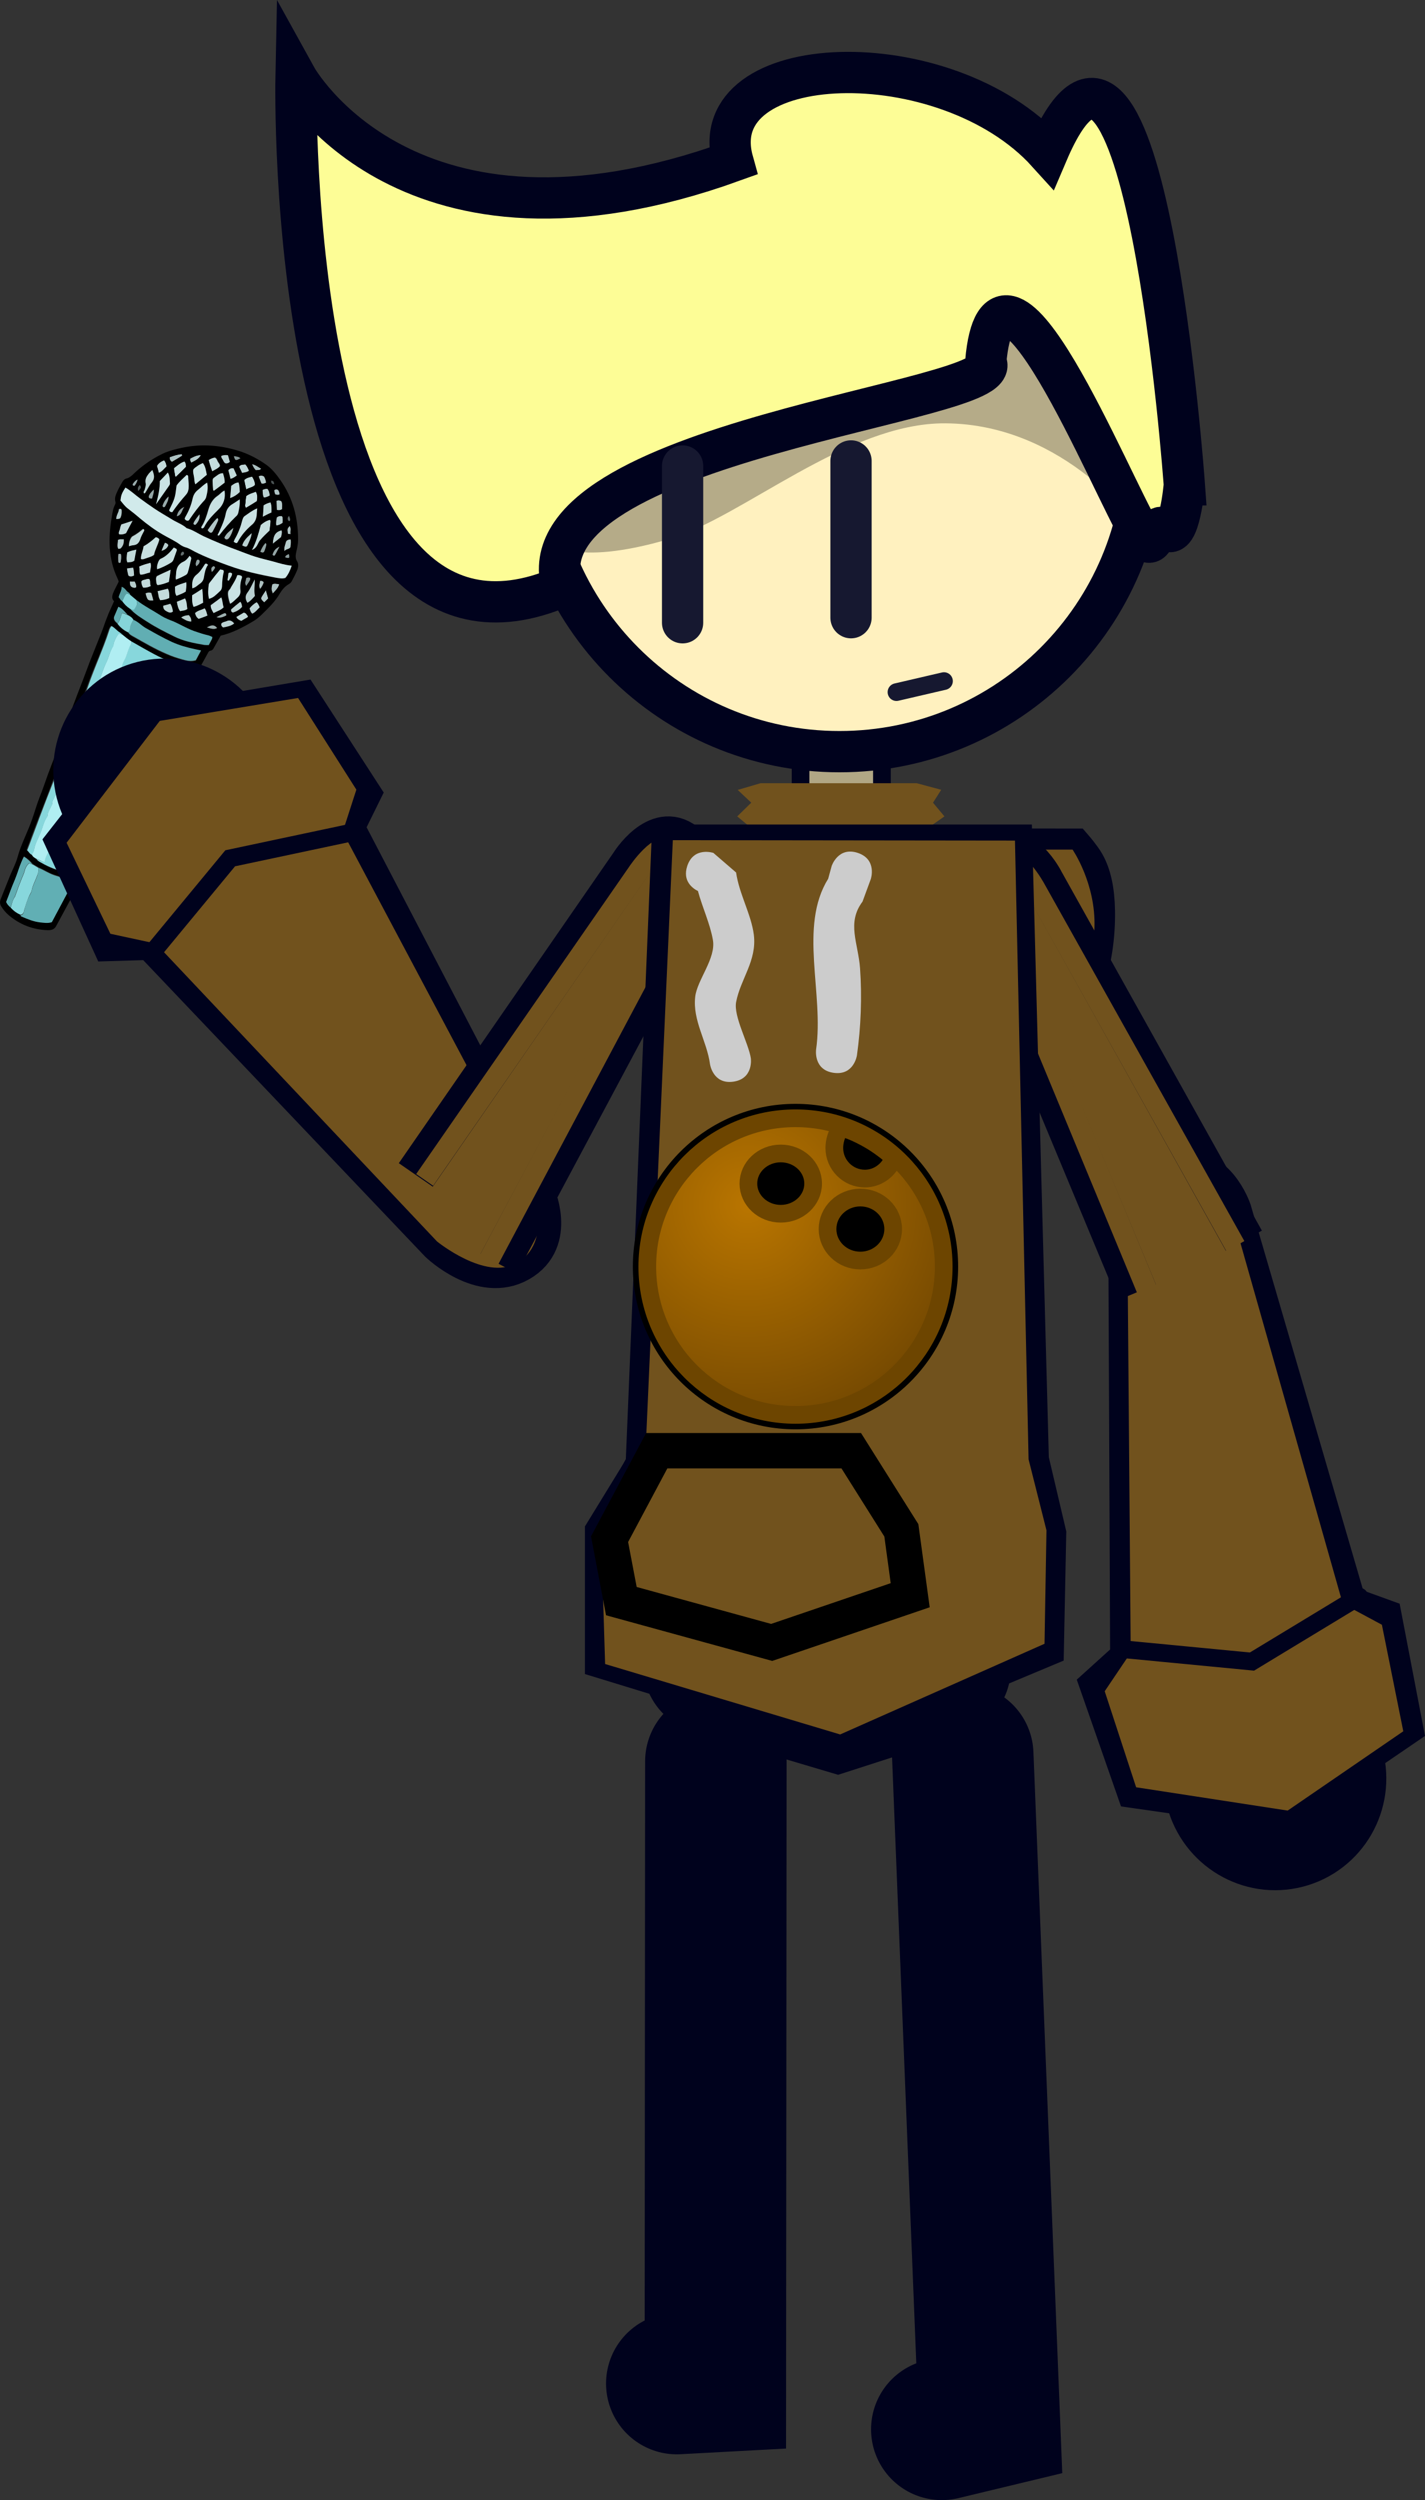 <svg version="1.1" xmlns="http://www.w3.org/2000/svg" xmlns:xlink="http://www.w3.org/1999/xlink" width="120.873" height="211.924" viewBox="0,0,120.873,211.924"><rect x="0" y="0" width="120.873" height="211.924" fill="#333333" stroke="none"/><defs><radialGradient cx="239.853" cy="176.097" r="21.529" gradientUnits="userSpaceOnUse" id="color-1"><stop offset="0" stop-color="#b97500"/><stop offset="1" stop-color="#6d4401"/></radialGradient></defs><g transform="translate(-176.415,-73.965)"><g data-paper-data="{&quot;isPaintingLayer&quot;:true}" fill-rule="nonzero" stroke-linejoin="miter" stroke-miterlimit="10" stroke-dasharray="" stroke-dashoffset="0" style="mix-blend-mode: normal"><g data-paper-data="{&quot;index&quot;:null}" stroke-linecap="butt"><path d="M243.306,151.909c-0.038,-2.129 0.226,-3.566 0.752,-4.525c0.339,-0.619 1.334,-1.317 1.334,-1.317l21.918,0.023c0,0 0.633,0.733 0.94,1.273c0.519,0.913 0.82,2.186 0.851,3.939c0.153,8.652 -5.497,15.801 -12.62,15.968c-7.123,0.167 -13.021,-6.711 -13.175,-15.363z" fill="#3c2222" stroke="none" stroke-width="0"/><path d="M246.334,159.424l21.286,-1.571c0,0 -4.09,8.785 -9.857,9.286c-8.202,0.712 -11.429,-7.714 -11.429,-7.714z" fill-opacity="0.084" fill="#ffffff" stroke="none" stroke-width="0"/><path d="M261.048,166.138c0,0 -8.39,2.96 -14.286,-5.143c-3.397,-4.669 -2.571,-14.571 -2.571,-14.571l10.714,-0.286l6.143,20z" fill-opacity="0.084" fill="#ffffff" stroke="none" stroke-width="0"/><path d="M243.449,151.766c-0.038,-2.129 0.226,-3.566 0.752,-4.525c0.339,-0.619 1.334,-1.317 1.334,-1.317l21.918,0.023c0,0 0.633,0.733 0.94,1.273c0.519,0.913 0.82,2.186 0.851,3.939c0.153,8.652 -5.497,15.801 -12.62,15.968c-7.123,0.167 -13.021,-6.711 -13.175,-15.363z" fill="none" stroke="#00021d" stroke-width="3.5"/><path d="M255.784,166.996c-7.283,0.128 -11.479,-7.651 -12.103,-13.663c-0.441,-4.255 1.873,-7.349 1.873,-7.349h21.841c0,0 1.984,2.874 1.856,6.618c-0.207,6.078 -3.719,14.222 -13.468,14.393z" fill="#71521d" stroke="none" stroke-width="0"/></g><path d="M287.89,223.821c0.49,1.87 -0.607,3.777 -2.45,4.259c-1.842,0.482 -3.733,-0.642 -4.223,-2.512c-0.49,-1.87 0.607,-3.777 2.45,-4.259c1.842,-0.482 3.733,0.642 4.223,2.512z" fill="#00021d" stroke="#00021d" stroke-width="12" stroke-linecap="butt"/><g><path d="M272.936,225.337l-2.929,-8.302l2.431,-2.746l0.034,-35.836c0,0 0.398,-4.649 3.497,-5.484c2.323,-0.626 4.046,3.251 4.046,3.251l10.709,33.643l2.639,1.211l2.123,9.079l-10.187,6.994z" fill="#5c2a2a" stroke="none" stroke-width="0" stroke-linecap="butt"/><path d="M272.983,224.993l-2.473,-8.656l24.976,3.798l-10.368,6.57z" fill-opacity="0.084" fill="#ffffff" stroke="none" stroke-width="0" stroke-linecap="butt"/><path d="M272.786,225.074l-3.068,-7.311l2.61,-4.101l0.721,-34.845c0,0 -0.552,-4.704 2.905,-5.311c3.852,-0.677 4.025,3.263 4.025,3.263l5.66,50.281z" fill-opacity="0.084" fill="#ffffff" stroke="none" stroke-width="0" stroke-linecap="butt"/><path d="M272.804,225.506l-3.019,-8.645l2.547,-2.303l-0.156,-35.433c0,0 0.186,-4.947 3.724,-5.83c3.535,-0.882 4.925,3.307 4.925,3.307l9.793,33.527l2.987,1.082l1.748,9.105l-10.197,6.955z" fill="none" stroke="#00021d" stroke-width="3.5" stroke-linecap="butt"/><path d="M291.173,209.79l-8.73,5.034l-10.805,-0.424" fill="none" stroke="#00021d" stroke-width="1.5" stroke-linecap="round"/><path d="M272.785,225.465l-2.665,-8.14l2.207,-3.272l-0.282,-34.73c0,0 0.645,-5.222 3.56,-5.991c3.493,-0.922 5.341,3.575 5.341,3.575l9.365,32.998l3.321,1.784l1.814,9.03l-9.807,6.722z" fill="#71521d" stroke="none" stroke-width="0" stroke-linecap="butt"/></g><g stroke-linecap="butt"><g><path d="M259.605,151.855c0,0 -1.875,-4.018 0.324,-5.444c1.648,-1.069 4.958,1.786 4.958,1.786l16.88,30.379c0,0 -7.834,4.414 -8.892,4.816z" fill="#71521d" stroke="none" stroke-width="0"/><path d="" fill-opacity="0.084" fill="#ffffff" stroke="none" stroke-width="0"/><path d="M260.532,151.857c0,0 -2.579,-3.918 -0.015,-5.209c-0.041,0.09 0.987,0.331 0.987,0.331l14.869,34.699c0,0 -2.493,1.331 -3.577,1.745z" fill="#71521d" stroke="none" stroke-width="0"/><path d="M272.844,183.51l-12.937,-31.046c0,0 -1.894,-4.411 0.639,-5.974c2.532,-1.562 4.395,2.237 4.395,2.237l16.984,30.407" fill="none" stroke="#00021d" stroke-width="3.5"/></g><path d="M273.669,183.21l-12.933,-31.217c0,0 -1.785,-3.352 0.749,-4.915c1.166,-0.693 2.744,2.215 2.744,2.215l16.973,30.301" fill="none" stroke="#71521d" stroke-width="1.75"/></g><path d="M291.71,209.298l-9.098,5.511l-10.786,-1.035" fill="none" stroke="#00021d" stroke-width="1.5" stroke-linecap="round"/><path d="M244.322,141.235v-3.1h6.9v3.1z" data-paper-data="{&quot;index&quot;:null}" fill="#b1a785" stroke="#00021d" stroke-width="1.5" stroke-linecap="butt"/><g data-paper-data="{&quot;index&quot;:null}" stroke-linecap="butt"><path d="M247.622,137.78c-14.29,0 -25.875,-11.585 -25.875,-25.875c0,-14.29 11.585,-25.875 25.875,-25.875c14.29,0 25.875,11.585 25.875,25.875c0,14.29 -11.585,25.875 -25.875,25.875z" fill="#fff1bf" stroke="none" stroke-width="0"/><path d="M273.029,118.735c0,0 -6.149,-8.825 -16.433,-8.887c-8.362,-0.051 -17.219,7.995 -23.445,9.817c-8.297,2.427 -10.122,0.213 -10.122,0.213l0.143,-1.571c0,0 -1.809,-2.029 -1.298,-7.741c0.843,-9.422 8.995,-24.154 23.869,-24.259c31.968,-0.226 27.286,32.429 27.286,32.429z" fill-opacity="0.29" fill="#000000" stroke="none" stroke-width="0"/><path d="M247.622,137.68c-14.29,0 -25.875,-11.585 -25.875,-25.875c0,-14.29 11.585,-25.875 25.875,-25.875c14.29,0 25.875,11.585 25.875,25.875c0,14.29 -11.585,25.875 -25.875,25.875z" fill="none" stroke="#00021d" stroke-width="3.5"/></g><path d="M276.875,115.063c0,0 -0.423,4.912 -1.551,3.807c-1.09,-1.069 -0.861,2.453 -2.108,0.404c-2.599,-4.267 -12.017,-27.669 -13.191,-14.617c2.43,3.407 -39.484,6.594 -35.939,19.035c-23.664,10.175 -22.561,-43.187 -22.561,-43.187c0,0 9.442,17.08 37.053,7.126c-2.65,-9.54 18.061,-10.249 26.688,-0.718c8.213,-19.25 11.609,28.15 11.609,28.15z" data-paper-data="{&quot;index&quot;:null}" fill="#fdfd96" stroke="#00021d" stroke-width="3.5" stroke-linecap="butt"/><g stroke="none" stroke-width="1" stroke-linecap="butt"><path d="M199.283,118.943c-0.274,0.26 -0.548,0.52 -0.811,0.812c-0.22,0.261 -0.231,0.688 -0.716,0.836c0.382,-0.716 0.571,-1.427 0.76,-2.138c0.229,-0.176 0.49,-0.361 0.802,-0.438c0.02,0.065 0.03,0.097 0.039,0.129c-0.007,0.267 -0.035,0.522 -0.074,0.799z" fill="#c6dede"/><path d="M198.205,116.448c-0.315,0.184 -0.608,0.379 -0.922,0.563c-0.135,-0.153 -0.045,-0.322 -0.041,-0.482c0.004,-0.16 0.041,-0.33 0.056,-0.511c0.24,-0.197 0.541,-0.253 0.821,-0.374c0.153,0.271 0.125,0.527 0.086,0.803z" fill="#c8e0e1"/><path d="M194.109,112.967c0.174,-0.124 0.347,-0.194 0.518,-0.211c0.18,0.069 0.197,0.24 0.268,0.359c0.072,0.119 0.187,0.208 0.171,0.389c-0.154,0.188 -0.403,0.299 -0.674,0.452c-0.049,-0.161 -0.098,-0.323 -0.159,-0.463c-0.038,-0.183 -0.076,-0.365 -0.125,-0.527z" fill="#c5ddde"/><path d="M191.316,114.4c-0.051,-0.108 -0.07,-0.173 -0.09,-0.237c-0.028,-0.15 -0.045,-0.322 -0.083,-0.504c0.305,-0.216 0.546,-0.466 0.901,-0.575c0.125,0.121 0.132,0.26 0.138,0.452c-0.253,0.271 -0.549,0.573 -0.866,0.864z" fill="#c7dfe0"/><path d="M199.451,117.409c-0.26,0.132 -0.476,0.233 -0.757,0.354c0.02,-0.341 0.028,-0.661 0.068,-0.991c0.195,-0.112 0.379,-0.204 0.594,-0.252c0.11,0.302 0.103,0.569 0.094,0.889z" fill="#c2dada"/><path d="M197.301,115.453c-0.077,-0.312 -0.114,-0.548 -0.172,-0.795c0.175,-0.177 0.423,-0.235 0.67,-0.292c0.133,0.206 0.235,0.423 0.249,0.701c-0.198,0.219 -0.465,0.212 -0.747,0.386z" fill="#c6dedf"/><path d="M190.549,113.504c-0.208,0.187 -0.364,0.428 -0.665,0.538c-0.048,-0.215 -0.107,-0.409 -0.166,-0.602c0.135,-0.253 0.352,-0.407 0.611,-0.486c0.135,0.153 0.184,0.315 0.221,0.55z" fill="#c3dadb"/><path d="M200.262,119.492c-0.24,0.197 -0.469,0.372 -0.709,0.569c0.025,-0.555 0.133,-1.011 0.745,-1.145c0.07,0.173 0.002,0.352 -0.036,0.576z" fill="#bbd2d3"/><path d="M198.97,123.997c0.058,0.247 0.138,0.452 0.195,0.699c-0.077,0.094 -0.219,0.208 -0.34,0.333c-0.323,-0.307 -0.312,-0.329 -0.145,-0.591c0.079,-0.147 0.178,-0.284 0.289,-0.441z" fill="#b5cbcc"/><path d="M197.218,113.325c0.177,0.175 0.247,0.348 0.318,0.521c-0.164,0.156 -0.378,0.15 -0.593,0.198c-0.091,-0.184 -0.162,-0.357 -0.253,-0.541c0.122,-0.178 0.334,-0.119 0.528,-0.179z" fill="#c0d7d8"/><path d="M199.894,117.186c-0.025,-0.257 -0.018,-0.524 -0.044,-0.781c0.14,-0.06 0.268,-0.046 0.395,0.021c0.104,0.11 0.09,0.237 0.097,0.376c-0.003,0.107 -0.006,0.213 -0.008,0.32c-0.131,0.093 -0.26,0.132 -0.44,0.063z" fill="#b6cccc"/><path d="M200.389,118.288c-0.174,0.124 -0.326,0.205 -0.529,0.232c-0.058,-0.247 0.012,-0.48 0.039,-0.683c0.132,-0.146 0.281,-0.121 0.42,-0.128c0.052,0.055 0.094,0.077 0.083,0.098c-0.004,0.16 -0.008,0.32 -0.012,0.48z" fill="#b7cdce"/><path d="M200.54,120.695c-0.045,-0.322 0.056,-0.511 0.115,-0.723c0.049,-0.244 0.22,-0.261 0.424,-0.288c0.058,0.247 -0.001,0.459 -0.007,0.673c-0.154,0.188 -0.399,0.139 -0.532,0.339z" fill="#b6cccc"/><path d="M195.92,113.12c-0.142,0.114 -0.239,0.143 -0.366,0.129c-0.138,-0.046 -0.177,-0.175 -0.249,-0.295c-0.051,-0.108 -0.187,-0.208 -0.129,-0.366c0.173,-0.07 0.355,-0.108 0.567,-0.049c0.08,0.205 0.118,0.388 0.177,0.581z" fill="#bbd2d3"/><path d="M199.55,124.279c-0.129,-0.366 -0.129,-0.366 -0.044,-0.781c0.195,-0.112 0.375,-0.044 0.598,-0.006c-0.094,0.329 -0.345,0.546 -0.554,0.787z" fill="#adc2c3"/><path d="M199.296,115.974c-0.184,0.091 -0.324,0.152 -0.528,0.179c-0.112,-0.195 -0.075,-0.418 -0.111,-0.654c0.076,-0.041 0.14,-0.06 0.205,-0.08c0.065,-0.02 0.139,-0.007 0.225,-0.016c0.156,0.164 0.194,0.347 0.209,0.571z" fill="#bbd1d2"/><path d="M191.876,112.588c-0.293,0.195 -0.597,0.358 -0.879,0.533c-0.136,-0.1 -0.187,-0.208 -0.193,-0.4c0.334,-0.119 0.668,-0.239 1.032,-0.262c0.02,0.065 0.03,0.097 0.039,0.129z" fill="#acc1c2"/><path d="M198.993,114.866c-0.11,0.104 -0.249,0.111 -0.409,0.107c-0.08,-0.205 -0.16,-0.41 -0.24,-0.615c0.174,-0.124 0.312,-0.077 0.459,0.001c0.093,0.131 0.152,0.324 0.19,0.507z" fill="#b7cdcd"/><path d="M192.64,113.185c-0.093,-0.131 -0.122,-0.227 -0.108,-0.355c0.26,-0.132 0.531,-0.285 0.916,-0.297c-0.17,0.369 -0.472,0.479 -0.807,0.652z" fill="#b2c8c9"/><path d="M198.488,120.738c0.125,-0.285 0.248,-0.517 0.446,-0.736c0.117,0.035 0.125,0.121 0.091,0.184c-0.058,0.159 -0.094,0.329 -0.151,0.487c-0.09,0.169 -0.197,0.166 -0.386,0.065z" fill="#91a3a3"/><path d="M198.113,113.829c-0.156,-0.164 -0.237,-0.316 -0.318,-0.521c0.319,0.062 0.517,0.248 0.77,0.383c-0.055,0.052 -0.077,0.094 -0.11,0.104c-0.118,0.018 -0.225,0.016 -0.343,0.034z" fill="#a9bebf"/><path d="M200.134,120.29c-0.168,0.316 -0.281,0.527 -0.393,0.737c-0.022,0.042 -0.087,0.062 -0.15,0.028c-0.021,-0.011 -0.052,-0.055 -0.062,-0.087c0.093,-0.275 0.216,-0.507 0.605,-0.678z" fill="#94a5a6"/><path d="M198.478,123.194c0.171,-0.017 0.246,-0.004 0.306,0.136c-0.069,0.18 -0.149,0.381 -0.324,0.558c-0.132,-0.26 -0.02,-0.47 0.018,-0.694z" fill="#abbfc0"/><path d="M201.069,119.246c-0.128,-0.014 -0.181,-0.015 -0.223,-0.038c-0.075,-0.418 -0.075,-0.418 0.146,-0.68c0.143,0.239 0.031,0.449 0.077,0.718z" fill="#acc0c1"/><path d="M199.758,115.869c-0.06,-0.14 -0.09,-0.237 -0.076,-0.365c0.087,-0.062 0.173,-0.07 0.289,-0.035c0.115,0.088 0.143,0.239 0.171,0.389c-0.11,0.104 -0.247,0.058 -0.385,0.011z" fill="#aec2c3"/><path d="M196.815,112.813c-0.423,0.235 -0.455,0.244 -0.572,-0.196c0.191,0.048 0.395,0.021 0.572,0.196z" fill="#869696"/><path d="M200.929,120.93c0.076,0.365 0.032,0.396 -0.338,0.28c0.036,-0.17 0.177,-0.23 0.338,-0.28z" fill="#8b9b9c"/><path d="M188.096,114.605c-0.049,0.244 -0.16,0.402 -0.271,0.559c-0.16,-0.004 -0.201,-0.08 -0.156,-0.164c0.09,-0.169 0.201,-0.326 0.427,-0.395z" fill="#9aacad"/><path d="M200.928,117.683c0.07,0.173 0.163,0.303 0.052,0.461c-0.011,0.021 -0.044,0.031 -0.065,0.02c-0.167,-0.143 -0.142,-0.292 0.012,-0.48z" fill="#5f6a6b"/><path d="M199.403,114.706c0.181,0.015 0.275,0.093 0.27,0.306c-0.213,-0.006 -0.264,-0.114 -0.27,-0.306z" fill="#4a5354"/><g><path d="M186.087,124.923c-0.198,-0.187 -0.171,-0.389 -0.101,-0.622c0.138,-0.36 0.338,-0.685 0.497,-1.034c-0.03,-0.097 -0.059,-0.194 -0.1,-0.27c-0.79,-1.665 -0.788,-3.395 -0.496,-5.161c0.063,-0.372 0.105,-0.756 0.285,-1.093c0.034,-0.063 0.058,-0.159 0.038,-0.223c-0.108,-0.355 0.038,-0.629 0.174,-0.935c0.114,-0.264 0.269,-0.506 0.404,-0.758c0.079,-0.147 0.199,-0.273 0.382,-0.31c0.183,-0.038 0.336,-0.173 0.477,-0.287c0.745,-0.739 1.605,-1.336 2.557,-1.803c0.541,-0.253 1.099,-0.388 1.679,-0.512c1.708,-0.361 3.38,-0.201 5.011,0.344c0.73,0.254 1.426,0.624 2.076,1.079c0.493,0.344 0.865,0.813 1.205,1.292c1.082,1.523 1.539,3.255 1.523,5.113c0.002,0.352 -0.083,0.713 -0.167,1.074c-0.049,0.244 -0.066,0.479 0.077,0.718c0.133,0.206 0.117,0.441 0.047,0.674c-0.138,0.36 -0.317,0.697 -0.497,1.034c-0.056,0.105 -0.143,0.167 -0.23,0.229c-0.347,0.194 -0.578,0.476 -0.779,0.802c-0.403,0.705 -0.994,1.256 -1.564,1.818c-0.219,0.208 -0.459,0.405 -0.73,0.558c-0.868,0.511 -1.734,0.97 -2.723,1.2c-0.168,0.316 -0.369,0.642 -0.549,0.979c-0.067,0.126 -0.146,0.274 -0.317,0.291c-0.15,0.028 -0.197,0.166 -0.264,0.292c-0.47,0.832 -0.919,1.674 -1.389,2.506c-1.02,1.864 -2.052,3.749 -3.114,5.59c-1.04,1.799 -2.017,3.632 -3.015,5.454c-0.157,0.295 -0.345,0.546 -0.502,0.841c-0.763,1.433 -1.527,2.865 -2.311,4.287c-0.135,0.253 -0.227,0.528 -0.477,0.692c-0.087,0.062 -0.122,0.178 -0.178,0.284c-0.561,1.053 -1.155,2.117 -1.716,3.17c-0.022,0.042 -0.056,0.105 -0.079,0.147c-0.159,0.348 -0.396,0.438 -0.769,0.429c-1.248,-0.043 -2.348,-0.467 -3.299,-1.271c-0.24,-0.209 -0.458,-0.46 -0.632,-0.743c-0.133,-0.206 -0.128,-0.42 -0.037,-0.642c0.274,-0.666 0.526,-1.343 0.811,-2.03c0.205,-0.486 0.463,-0.971 0.605,-1.49c0.307,-1.135 0.878,-2.156 1.249,-3.257c0.219,-0.614 0.384,-1.229 0.624,-1.831c0.262,-0.645 0.471,-1.291 0.702,-1.926c0.425,-1.153 0.904,-2.305 1.308,-3.469c0.499,-1.546 1.083,-3.048 1.667,-4.549c0.195,-0.518 0.39,-1.037 0.585,-1.555c0.32,-0.803 0.651,-1.628 0.971,-2.431c0.182,-0.444 0.311,-0.889 0.494,-1.333c0.173,-0.476 0.386,-0.876 0.591,-1.362zM186.771,124.909c0.185,0.261 0.393,0.48 0.656,0.647c0.447,0.482 0.993,0.827 1.54,1.172c0.683,0.445 1.431,0.817 2.159,1.177c0.833,0.417 1.715,0.589 2.629,0.752c0.107,0.003 0.213,0.006 0.374,0.01c0.09,-0.169 0.18,-0.337 0.269,-0.506c0.022,-0.042 0.024,-0.096 0.036,-0.17c-0.147,-0.079 -0.306,-0.136 -0.476,-0.173c-0.287,-0.072 -0.529,-0.174 -0.816,-0.245c-0.699,-0.21 -1.319,-0.622 -1.985,-0.895c-0.348,-0.159 -0.719,-0.275 -1.045,-0.476c-0.704,-0.456 -1.464,-0.807 -2.122,-1.347c-0.167,-0.143 -0.355,-0.298 -0.523,-0.441c-0.017,-0.171 -0.208,-0.219 -0.291,-0.317c-0.093,-0.131 -0.185,-0.261 -0.428,-0.364c0.002,0.352 -0.208,0.593 -0.258,0.89c0.094,0.077 0.111,0.249 0.281,0.285zM187.232,126.074c-0.384,-0.448 -0.499,-0.536 -0.795,-0.64c-0.114,0.264 -0.216,0.507 -0.33,0.771c-0.079,0.147 -0.05,0.298 0.042,0.428c0.062,0.087 0.167,0.143 0.229,0.23c0.237,0.316 0.562,0.57 0.91,0.729c0.091,0.184 0.26,0.274 0.428,0.364c0.937,0.526 1.841,1.062 2.834,1.483c0.444,0.182 0.899,0.344 1.344,0.473c0.361,0.084 0.743,0.179 1.131,0.061c0.146,-0.274 0.292,-0.548 0.438,-0.822c-0.191,-0.048 -0.361,-0.084 -0.51,-0.109c-0.68,-0.146 -1.337,-0.334 -1.949,-0.606c-0.792,-0.341 -1.528,-0.787 -2.275,-1.213c-0.358,-0.191 -0.628,-0.497 -0.997,-0.667c-0.111,-0.249 -0.31,-0.382 -0.5,-0.483zM177.348,150.915c0.228,0.284 0.511,0.462 0.818,0.598c0.01,0.032 0.041,0.076 0.062,0.087c0.517,0.248 1.056,0.455 1.621,0.512c0.33,0.041 0.649,0.102 0.983,-0.017c0.629,-1.18 1.257,-2.36 1.92,-3.603c-0.629,-0.038 -1.191,-0.202 -1.741,-0.387c-0.487,-0.151 -0.875,-0.439 -1.34,-0.633c-0.169,-0.09 -0.305,-0.189 -0.473,-0.279c-0.197,-0.24 -0.437,-0.449 -0.742,-0.639c-0.337,0.632 -0.483,1.312 -0.755,1.924c-0.262,0.645 -0.504,1.301 -0.755,1.924c0.111,0.249 0.257,0.38 0.403,0.512zM179.078,146.4c0.091,0.184 0.249,0.295 0.417,0.385c0.124,0.174 0.324,0.254 0.503,0.376c0.579,0.335 1.214,0.566 1.85,0.742c0.382,0.095 0.786,0.149 1.194,0.095c0.045,-0.084 0.111,-0.157 0.156,-0.242c0.55,-1.032 1.089,-2.044 1.66,-3.065c0.605,-1.084 1.199,-2.148 1.803,-3.232c0.874,-1.59 1.759,-3.148 2.633,-4.738c0.996,-1.768 1.919,-3.549 2.957,-5.295c0.178,-0.284 0.326,-0.611 0.494,-0.927c-0.277,-0.039 -0.555,-0.025 -0.809,-0.106c-0.838,-0.203 -1.631,-0.544 -2.4,-0.927c-0.674,-0.359 -1.337,-0.74 -2,-1.12c-0.251,-0.188 -0.493,-0.344 -0.744,-0.532c-0.101,-0.216 -0.313,-0.275 -0.459,-0.407c-0.167,-0.143 -0.291,-0.317 -0.513,-0.408c-0.154,0.188 -0.202,0.379 -0.26,0.538c-0.431,1.367 -1.041,2.664 -1.535,3.997c-0.321,0.857 -0.643,1.713 -0.943,2.581c-0.425,1.153 -0.818,2.296 -1.232,3.428c-0.334,0.931 -0.668,1.862 -1.023,2.782c-0.368,0.994 -0.745,1.956 -1.134,2.94c-0.344,0.899 -0.699,1.819 -1.033,2.75c0.178,0.122 0.237,0.316 0.417,0.385zM201.16,121.918c-0.565,-0.057 -1.052,-0.209 -1.55,-0.339c-0.52,-0.142 -1.029,-0.251 -1.538,-0.414c-0.487,-0.151 -0.973,-0.356 -1.449,-0.529c-0.497,-0.184 -0.994,-0.368 -1.501,-0.584c-0.465,-0.194 -0.94,-0.42 -1.405,-0.613c-0.475,-0.226 -0.905,-0.536 -1.424,-0.678c-0.375,-0.362 -0.883,-0.525 -1.315,-0.782c-0.441,-0.289 -0.926,-0.547 -1.367,-0.837c-0.42,-0.278 -0.85,-0.588 -1.259,-0.887c-0.43,-0.31 -0.794,-0.693 -1.257,-0.94c-0.312,0.483 -0.39,0.631 -0.424,1.1c0.197,0.24 0.393,0.48 0.655,0.701c0.324,0.254 0.649,0.508 0.983,0.795c0.638,0.529 1.266,1.026 2.003,1.419c0.506,0.269 1.023,0.518 1.483,0.872c0.094,0.077 0.221,0.145 0.369,0.17c0.287,0.072 0.549,0.239 0.802,0.373c0.927,0.494 1.921,0.862 2.906,1.197c1.291,0.471 2.618,0.773 3.979,1.011c0.265,0.06 0.531,0.121 0.8,0.021c0.211,-0.294 0.358,-0.621 0.508,-1.055zM193.984,114.875c-0.315,0.184 -0.545,0.413 -0.796,0.631c-0.229,0.176 -0.385,0.417 -0.435,0.715c-0.132,0.552 -0.338,1.091 -0.629,1.586c-0.022,0.042 -0.035,0.117 -0.046,0.138c0.072,0.119 0.156,0.164 0.295,0.157c0.032,-0.01 0.076,-0.041 0.087,-0.062c0.389,-0.577 0.82,-1.132 1.293,-1.665c0.066,-0.073 0.154,-0.188 0.157,-0.295c0.095,-0.382 0.191,-0.764 0.074,-1.205zM191.025,117.383c0.366,-0.535 0.764,-1.027 1.171,-1.486c0.132,-0.146 0.189,-0.305 0.216,-0.507c0.029,-0.309 -0.006,-0.598 -0.03,-0.909c0.003,-0.107 0.017,-0.235 -0.132,-0.26c-0.296,0.302 -0.602,0.572 -0.856,0.896c-0.113,1.076 -0.113,1.076 -0.631,2.098c0.03,0.097 0.103,0.163 0.263,0.167zM195.096,122.231c-0.286,0.334 -0.552,0.68 -0.817,1.025c-0.066,0.073 -0.132,0.146 -0.156,0.242c-0.032,0.416 -0.085,0.82 0.021,1.229c0.388,-0.118 0.619,-0.4 0.903,-0.628c0.142,-0.114 0.188,-0.251 0.203,-0.433c0.011,-0.427 0.064,-0.831 0.15,-1.246c0.011,-0.021 -0.02,-0.065 -0.039,-0.129c-0.074,-0.013 -0.17,-0.036 -0.265,-0.06zM198.232,117.057c-0.454,0.191 -0.748,0.44 -1.064,0.677c-0.11,0.104 -0.145,0.221 -0.18,0.337c-0.143,0.573 -0.349,1.112 -0.651,1.628c-0.034,0.063 -0.046,0.138 -0.08,0.201c0.221,0.145 0.274,0.146 0.364,-0.023c0.292,-0.548 0.678,-1.018 1.147,-1.391c0.284,-0.228 0.397,-0.492 0.438,-0.822c-0.006,-0.192 -0.002,-0.352 0.026,-0.608zM193.5,118.729c0.105,0.056 0.171,-0.017 0.216,-0.101c0.314,-0.59 0.786,-1.069 1.258,-1.548c0.373,-0.396 0.547,-0.926 0.478,-1.558c-0.249,0.111 -0.382,0.31 -0.588,0.444c-0.424,0.288 -0.637,0.688 -0.778,1.155c-0.163,0.508 -0.304,1.028 -0.594,1.469c-0.013,0.074 -0.003,0.107 0.007,0.139zM196.746,116.293c-0.261,0.185 -0.456,0.298 -0.63,0.421c-0.293,0.195 -0.449,0.437 -0.522,0.777c-0.087,0.468 -0.269,0.911 -0.473,1.344c-0.058,0.159 -0.147,0.327 -0.226,0.475c0.094,0.077 0.149,0.025 0.171,-0.017c0.431,-0.555 0.883,-1.098 1.408,-1.576c0.077,-0.094 0.143,-0.167 0.178,-0.284c0.052,-0.351 0.125,-0.691 0.094,-1.14zM196.536,122.727c-0.129,0.445 -0.394,0.791 -0.639,1.148c-0.056,0.105 -0.164,0.156 -0.178,0.284c-0.027,0.202 0.047,0.674 0.177,0.987c0.26,-0.132 0.437,-0.362 0.644,-0.549c0.164,-0.156 0.233,-0.336 0.217,-0.56c-0.011,-0.385 0.019,-0.747 0.136,-1.118c0.011,-0.021 -0.008,-0.086 -0.018,-0.118c-0.073,-0.066 -0.157,-0.111 -0.34,-0.073zM188.589,120.278c-0.031,0.362 -0.243,0.709 -0.199,1.084c0.159,0.058 0.278,-0.014 0.407,-0.053c0.237,-0.09 0.473,-0.127 0.702,-0.302c0.076,-0.447 0.342,-0.846 0.45,-1.302c-0.072,-0.119 -0.177,-0.175 -0.305,-0.189c-0.317,0.291 -0.665,0.538 -1.056,0.763zM192.488,121.084c-0.154,0.188 -0.309,0.376 -0.493,0.468c-0.444,0.223 -0.613,0.593 -0.636,1.041c-0.004,0.16 -0.072,0.287 -0.012,0.48c0.323,-0.098 0.594,-0.252 0.865,-0.405c0.076,-0.041 0.121,-0.125 0.156,-0.242c0.084,-0.361 0.178,-0.69 0.262,-1.051c0.034,-0.063 0.036,-0.17 -0.142,-0.292zM191.161,120.377c-0.331,0.419 -0.682,0.773 -1.136,0.964c-0.097,0.03 -0.121,0.125 -0.166,0.209c-0.08,0.201 -0.139,0.413 -0.114,0.67c0.452,-0.138 0.799,-0.332 1.157,-0.547c0.119,-0.072 0.197,-0.166 0.243,-0.303c0.081,-0.254 0.184,-0.497 0.265,-0.751c0.011,-0.021 -0.008,-0.086 -0.018,-0.118c-0.063,-0.034 -0.126,-0.067 -0.232,-0.123zM199.283,118.943c0.028,-0.256 0.067,-0.532 0.095,-0.788c-0.01,-0.032 -0.02,-0.065 -0.039,-0.129c-0.333,0.066 -0.594,0.252 -0.802,0.438c-0.201,0.732 -0.379,1.421 -0.76,2.138c0.475,-0.18 0.507,-0.596 0.716,-0.836c0.243,-0.303 0.517,-0.563 0.79,-0.823zM193.959,114.212c-0.076,-0.365 -0.11,-0.708 -0.326,-1.012c-0.163,0.103 -0.324,0.152 -0.455,0.244c-0.131,0.093 -0.282,0.174 -0.361,0.322c-0.038,0.223 0.042,0.428 0.069,0.632c0.027,0.204 0,0.406 0.113,0.601c0.327,-0.259 0.622,-0.507 0.96,-0.787zM189.654,116.706c0.421,-0.587 0.765,-1.08 1.109,-1.573c0.022,-0.042 0.077,-0.094 0.058,-0.159c-0.024,-0.31 0.017,-0.64 -0.179,-0.934c-0.241,0.25 -0.472,0.479 -0.681,0.719c0.016,0.631 -0.118,1.236 -0.307,1.946zM192.726,123.835c0.268,-0.046 0.423,-0.235 0.597,-0.358c0.206,-0.133 0.35,-0.301 0.389,-0.577c0.063,-0.372 0.126,-0.744 0.348,-1.059c-0.125,-0.121 -0.221,-0.145 -0.288,-0.018c-0.189,0.305 -0.39,0.631 -0.663,0.837c-0.382,0.31 -0.382,0.716 -0.383,1.176zM190.887,122.26c-0.465,0.212 -0.842,0.363 -1.199,0.524c-0.079,0.147 -0.06,0.265 -0.063,0.372c0.018,0.118 -0.007,0.267 0.118,0.388c0.322,-0.045 0.645,-0.143 0.958,-0.274c0.083,-0.308 0.133,-0.605 0.186,-1.01zM193.645,125.055c-0.021,-0.417 -0.044,-0.781 -0.055,-1.166c-0.293,0.195 -0.576,0.37 -0.858,0.544c0.002,0.352 -0.028,0.661 0.124,0.986c0.291,-0.089 0.529,-0.232 0.789,-0.364zM195.329,114.077c-0.32,-0.008 -0.529,0.232 -0.768,0.375c-0.076,0.041 -0.111,0.157 -0.102,0.243c0.014,0.278 0.018,0.524 0.044,0.781c-0.011,0.021 0.031,0.044 0.073,0.066c0.305,-0.216 0.599,-0.465 0.904,-0.681c0.007,-0.267 -0.072,-0.525 -0.151,-0.784zM198.205,116.448c0.039,-0.277 0.067,-0.532 -0.086,-0.803c-0.27,0.1 -0.581,0.177 -0.821,0.374c-0.015,0.181 -0.073,0.34 -0.056,0.511c-0.004,0.16 -0.115,0.317 0.041,0.482c0.315,-0.184 0.629,-0.368 0.922,-0.563zM194.291,125.264c-0.017,0.235 0.117,0.441 0.239,0.668c0.303,-0.163 0.615,-0.24 0.856,-0.49c-0.079,-0.258 -0.061,-0.546 -0.203,-0.838c-0.305,0.216 -0.588,0.444 -0.893,0.66zM198.022,123.086c-0.223,0.368 -0.373,0.802 -0.639,1.148c-0.211,0.294 -0.153,0.541 0.01,0.844c0.271,-0.153 0.437,-0.362 0.635,-0.582c-0.094,-0.483 0.014,-0.939 -0.006,-1.41zM188.631,115.783c0.096,0.024 0.129,-0.039 0.163,-0.103c0.167,-0.263 0.324,-0.558 0.512,-0.809c0.298,-0.355 0.199,-0.678 0.049,-1.056c-0.121,0.125 -0.219,0.208 -0.296,0.302c-0.198,0.219 -0.343,0.44 -0.276,0.772c0.027,0.204 -0.032,0.416 -0.08,0.607c-0.066,0.073 -0.164,0.156 -0.072,0.287zM187.351,120.267c0.15,-0.028 0.258,-0.079 0.355,-0.108c0.3,-0.056 0.465,-0.212 0.557,-0.487c0.07,-0.233 0.215,-0.454 0.306,-0.676c0.034,-0.063 0.088,-0.115 -0.048,-0.215c-0.263,0.239 -0.567,0.455 -0.903,0.628c-0.076,0.041 -0.132,0.146 -0.177,0.23c-0.048,0.191 -0.084,0.361 -0.091,0.628zM192.174,124.109c0.028,-0.256 0.088,-0.521 0.042,-0.789c-0.334,0.119 -0.667,0.186 -0.96,0.381c0.014,0.278 -0.035,0.522 0.129,0.772c0.27,-0.1 0.549,-0.167 0.789,-0.364zM195.937,116.186c0.334,-0.119 0.595,-0.305 0.814,-0.513c-0.014,-0.278 -0.018,-0.524 -0.107,-0.814c-0.236,0.037 -0.431,0.149 -0.616,0.294c-0.02,0.341 -0.06,0.671 -0.091,1.034zM189.783,124.079c0.048,0.215 0.055,0.354 0.115,0.494c0.03,0.097 0.07,0.173 0.111,0.249c0.267,0.007 0.535,-0.04 0.774,-0.183c0.007,-0.267 0.014,-0.534 -0.118,-0.793c-0.291,0.089 -0.559,0.135 -0.882,0.233zM187.663,118.107c-0.366,0.129 -0.625,0.208 -0.927,0.318c-0.066,0.073 -0.123,0.232 -0.128,0.392c-0.025,0.149 -0.146,0.274 -0.076,0.447c0.223,0.038 0.406,-0 0.59,-0.091c0.159,-0.348 0.327,-0.664 0.54,-1.065zM194.109,112.967c0.049,0.161 0.098,0.323 0.148,0.484c0.049,0.161 0.11,0.302 0.159,0.463c0.271,-0.153 0.508,-0.243 0.674,-0.452c0.004,-0.16 -0.1,-0.27 -0.171,-0.389c-0.072,-0.119 -0.11,-0.302 -0.268,-0.359c-0.205,0.08 -0.388,0.118 -0.541,0.253zM192.307,125.586c-0.056,-0.3 -0.027,-0.609 -0.19,-0.913c-0.237,0.09 -0.454,0.191 -0.691,0.281c0.056,0.3 0.082,0.557 0.278,0.798c0.204,-0.027 0.385,-0.011 0.602,-0.166zM191.316,114.4c0.329,-0.312 0.613,-0.593 0.898,-0.874c-0.017,-0.171 -0.013,-0.331 -0.138,-0.452c-0.355,0.108 -0.618,0.347 -0.901,0.575c0.017,0.171 0.034,0.343 0.083,0.504c-0.024,0.096 0.007,0.139 0.058,0.247zM189.141,122.492c-0.003,-0.299 0.132,-0.552 0.053,-0.81c-0.344,0.087 -0.656,0.165 -0.959,0.328c0.069,0.226 -0.043,0.437 0.1,0.675c0.267,0.007 0.494,-0.115 0.806,-0.193zM199.451,117.409c0.008,-0.32 0.026,-0.608 -0.085,-0.857c-0.215,0.048 -0.42,0.128 -0.594,0.252c-0.008,0.32 -0.038,0.629 -0.068,0.991c0.25,-0.164 0.466,-0.266 0.747,-0.386zM187.209,120.787c-0.062,0.319 -0.122,0.584 -0.001,0.865c0.225,-0.016 0.417,-0.021 0.591,-0.145c0.05,-0.298 0.122,-0.584 0.174,-0.935c-0.268,0.046 -0.515,0.104 -0.764,0.215zM197.301,115.453c0.282,-0.174 0.581,-0.177 0.747,-0.386c-0.014,-0.278 -0.115,-0.494 -0.249,-0.701c-0.247,0.058 -0.483,0.094 -0.67,0.292c0.058,0.247 0.094,0.483 0.172,0.795zM194.012,126.143c-0.069,-0.226 -0.096,-0.43 -0.24,-0.615c-0.271,0.153 -0.581,0.177 -0.812,0.406c0.048,0.215 0.129,0.366 0.308,0.489c0.258,-0.079 0.507,-0.19 0.744,-0.28zM190.549,113.504c-0.037,-0.236 -0.097,-0.376 -0.211,-0.518c-0.237,0.09 -0.476,0.233 -0.611,0.486c0.059,0.194 0.118,0.388 0.166,0.602c0.292,-0.142 0.448,-0.384 0.656,-0.57zM198.441,125.447c-0.07,-0.173 -0.131,-0.313 -0.246,-0.402c-0.239,0.143 -0.435,0.309 -0.601,0.518c0.038,0.183 0.098,0.323 0.223,0.444c0.26,-0.132 0.416,-0.374 0.623,-0.561zM190.264,125.309c-0.008,0.32 0.149,0.431 0.35,0.511c0.147,0.079 0.317,0.115 0.47,-0.02c-0.037,-0.236 -0.084,-0.451 -0.218,-0.657c-0.215,0.048 -0.409,0.107 -0.602,0.166zM200.262,119.492c0.038,-0.223 0.128,-0.392 0.036,-0.576c-0.612,0.134 -0.72,0.59 -0.745,1.145c0.24,-0.197 0.469,-0.372 0.709,-0.569zM188.562,123.78c0.235,0.017 0.417,-0.021 0.645,-0.143c-0.091,-0.184 -0,-0.406 -0.124,-0.58c-0.138,-0.046 -0.225,0.016 -0.343,0.034c-0.129,0.039 -0.257,0.025 -0.336,0.173c0.017,0.171 0.034,0.343 0.157,0.517zM194.029,118.903c0.164,0.25 0.313,0.275 0.435,0.097c0.167,-0.263 0.292,-0.548 0.406,-0.812c0.045,-0.084 0.08,-0.201 -0.024,-0.31c-0.307,0.323 -0.573,0.669 -0.817,1.025zM195.19,126.825c-0.025,0.149 0.025,0.257 0.141,0.345c0.312,-0.077 0.654,-0.111 0.938,-0.339c-0.185,-0.261 -0.398,-0.32 -0.657,-0.188c-0.129,0.039 -0.289,0.035 -0.421,0.181zM196.965,120.196c0.295,0.157 0.381,0.149 0.482,-0.041c0.136,-0.306 0.283,-0.633 0.335,-0.985c-0.371,0.289 -0.709,0.569 -0.817,1.025zM198.97,123.997c-0.111,0.157 -0.189,0.305 -0.289,0.441c-0.178,0.284 -0.178,0.284 0.145,0.591c0.121,-0.125 0.274,-0.26 0.34,-0.333c-0.079,-0.258 -0.127,-0.473 -0.195,-0.699zM197.218,113.325c-0.183,0.038 -0.395,-0.021 -0.518,0.211c0.07,0.173 0.173,0.336 0.253,0.541c0.215,-0.048 0.44,-0.063 0.593,-0.198c-0.091,-0.184 -0.15,-0.378 -0.327,-0.553zM196.798,124.977c-0.251,0.218 -0.524,0.424 -0.775,0.642c-0.014,0.128 0.004,0.246 0.153,0.271c0.291,-0.089 0.562,-0.242 0.771,-0.482c-0.017,-0.171 -0.056,-0.301 -0.149,-0.431zM199.894,117.186c0.159,0.058 0.309,0.029 0.461,-0.052c0.003,-0.107 0.006,-0.213 0.008,-0.32c-0.007,-0.139 0.007,-0.267 -0.097,-0.376c-0.126,-0.067 -0.254,-0.081 -0.395,-0.021c0.004,0.246 0.018,0.524 0.023,0.77zM195.968,114.553c0.215,-0.048 0.378,-0.15 0.531,-0.285c-0.101,-0.216 -0.181,-0.421 -0.273,-0.605c-0.202,-0.027 -0.354,0.055 -0.442,0.17c0.058,0.247 0.115,0.494 0.184,0.72zM200.389,118.288c0.004,-0.16 0.008,-0.32 -0.009,-0.492c-0.01,-0.032 -0.052,-0.055 -0.083,-0.098c-0.118,0.018 -0.267,-0.007 -0.42,0.128c-0.027,0.202 -0.097,0.435 -0.039,0.683c0.225,-0.016 0.376,-0.097 0.55,-0.221zM200.54,120.695c0.145,-0.221 0.399,-0.139 0.511,-0.35c0.006,-0.213 0.086,-0.414 0.007,-0.673c-0.204,0.027 -0.386,0.065 -0.424,0.288c-0.038,0.223 -0.16,0.402 -0.094,0.734zM196.884,126.592c0.163,-0.103 0.347,-0.194 0.498,-0.275c0.032,-0.01 0.034,-0.063 0.056,-0.105c-0.083,-0.098 -0.132,-0.26 -0.355,-0.298c-0.195,0.112 -0.402,0.246 -0.629,0.368c0.103,0.163 0.218,0.251 0.43,0.31zM195.92,113.12c-0.059,-0.194 -0.107,-0.409 -0.156,-0.57c-0.223,-0.038 -0.406,0 -0.567,0.049c-0.058,0.159 0.079,0.258 0.129,0.366c0.051,0.108 0.09,0.237 0.249,0.295c0.107,0.003 0.225,-0.016 0.345,-0.141zM187.184,122.153c0.027,0.204 0.055,0.354 0.083,0.504c-0.001,0.053 0.051,0.108 0.06,0.14c0.147,0.079 0.298,0.05 0.449,-0.031c-0.016,-0.225 -0.01,-0.438 -0.079,-0.664c-0.16,-0.004 -0.31,0.024 -0.514,0.051zM199.55,124.279c0.23,-0.229 0.46,-0.458 0.554,-0.787c-0.223,-0.038 -0.403,-0.107 -0.598,0.006c-0.086,0.414 -0.086,0.414 0.044,0.781zM188.763,124.266c0.145,0.591 0.166,0.602 0.657,0.594c-0.048,-0.215 -0.128,-0.42 -0.176,-0.635c-0.159,-0.058 -0.309,-0.029 -0.482,0.041zM199.296,115.974c-0.016,-0.225 -0.053,-0.407 -0.177,-0.581c-0.053,-0.001 -0.139,0.007 -0.225,0.016c-0.065,0.02 -0.14,0.06 -0.205,0.08c0.016,0.225 -0.001,0.459 0.111,0.654c0.16,0.004 0.333,-0.066 0.496,-0.169zM186.448,120.489c0.086,-0.008 0.204,-0.027 0.258,-0.079c0.187,-0.198 0.257,-0.431 0.233,-0.742c-0.171,0.017 -0.362,-0.031 -0.493,0.062c-0.028,0.256 -0.13,0.499 0.002,0.758zM191.876,112.588c-0.01,-0.032 -0.02,-0.065 -0.039,-0.129c-0.364,0.023 -0.698,0.142 -1.032,0.262c-0.015,0.181 0.035,0.289 0.193,0.4c0.282,-0.174 0.585,-0.337 0.879,-0.533zM196.213,118.714c-0.295,0.249 -0.599,0.465 -0.769,0.834c-0.011,0.021 0.051,0.108 0.093,0.131c0.105,0.056 0.235,0.017 0.291,-0.089c0.209,-0.24 0.313,-0.537 0.386,-0.876zM198.993,114.866c-0.038,-0.183 -0.076,-0.365 -0.179,-0.528c-0.147,-0.079 -0.275,-0.093 -0.459,-0.001c0.08,0.205 0.149,0.431 0.24,0.615c0.149,0.025 0.267,0.007 0.397,-0.086zM191.786,126.31c0.284,0.178 0.525,0.334 0.857,0.321c0.038,-0.223 -0.065,-0.386 -0.2,-0.539c-0.236,0.037 -0.44,0.063 -0.657,0.218zM186.278,117.964c0.257,-0.025 0.289,-0.035 0.323,-0.098c0.133,-0.199 0.129,-0.445 0.114,-0.67c-0.008,-0.086 -0.103,-0.163 -0.233,-0.07c0.025,0.257 -0.205,0.486 -0.203,0.838zM192.64,113.185c0.303,-0.163 0.616,-0.294 0.828,-0.641c-0.374,-0.01 -0.656,0.165 -0.916,0.297c-0.035,0.117 0.006,0.192 0.087,0.344zM187.839,123.26c-0.139,0.007 -0.267,-0.007 -0.406,0c0.004,0.246 0.052,0.461 0.318,0.521c0.074,0.013 0.149,0.025 0.215,-0.048c0.025,-0.149 -0.035,-0.289 -0.127,-0.473zM198.488,120.738c0.19,0.101 0.296,0.104 0.365,-0.076c0.058,-0.159 0.115,-0.317 0.151,-0.487c0.013,-0.074 0.004,-0.16 -0.091,-0.184c-0.198,0.219 -0.321,0.451 -0.425,0.747zM190.707,116.05c-0.23,0.229 -0.418,0.48 -0.501,0.788c-0.011,0.021 0.051,0.108 0.072,0.119c0.042,0.022 0.118,-0.018 0.14,-0.06c0.125,-0.285 0.302,-0.515 0.289,-0.847zM189.314,116.228c0.049,-0.244 0.173,-0.476 0.17,-0.775c-0.251,0.218 -0.417,0.427 -0.421,0.587c-0.025,0.149 0.059,0.194 0.251,0.188zM193.964,127.146c0.287,0.072 0.581,0.229 0.864,0.054c-0.289,-0.371 -0.572,-0.196 -0.864,-0.054zM195.713,123.154c0.042,0.022 0.074,0.013 0.117,0.035c0.091,-0.222 0.277,-0.367 0.272,-0.612c-0.115,-0.088 -0.19,-0.101 -0.309,-0.029c-0.015,0.181 -0.042,0.383 -0.08,0.607zM193.338,117.56c-0.22,0.261 -0.386,0.471 -0.5,0.735c-0.022,0.042 -0.003,0.107 0.06,0.14c0.021,0.011 0.074,0.013 0.107,0.003c0.23,-0.229 0.365,-0.482 0.333,-0.878zM186.671,120.933c-0.149,-0.025 -0.235,-0.017 -0.226,0.069c-0.015,0.181 -0.01,0.374 -0.004,0.566c0.018,0.118 0.082,0.152 0.19,0.101c0.06,-0.265 0.098,-0.489 0.04,-0.736zM198.113,113.829c0.118,-0.018 0.225,-0.016 0.343,-0.034c0.032,-0.01 0.055,-0.052 0.11,-0.104c-0.253,-0.135 -0.451,-0.321 -0.77,-0.383c0.08,0.205 0.141,0.345 0.318,0.521zM190.402,119.973c-0.091,0.222 -0.171,0.423 -0.285,0.687c0.323,-0.098 0.487,-0.254 0.578,-0.476c-0.072,-0.119 -0.124,-0.174 -0.294,-0.211zM197.298,122.971c0.006,0.192 -0.16,0.402 0.004,0.652c0.333,-0.472 0.389,-0.577 0.306,-0.676c-0.105,-0.056 -0.191,-0.048 -0.31,0.024zM192.051,116.929c-0.421,0.181 -0.556,0.434 -0.64,0.795c0.43,-0.096 0.418,-0.48 0.64,-0.795zM200.134,120.29c-0.389,0.171 -0.512,0.403 -0.605,0.678c-0.011,0.021 0.02,0.065 0.062,0.087c0.063,0.034 0.128,0.014 0.15,-0.028c0.133,-0.199 0.225,-0.421 0.393,-0.737zM198.478,123.194c-0.038,0.223 -0.129,0.445 0.003,0.705c0.175,-0.177 0.255,-0.378 0.324,-0.558c-0.093,-0.131 -0.188,-0.154 -0.327,-0.147zM201.069,119.246c-0.046,-0.268 0.077,-0.5 -0.089,-0.697c-0.22,0.261 -0.22,0.261 -0.146,0.68c0.053,0.001 0.107,0.003 0.235,0.017zM194.777,126.281c0.329,0.094 0.577,-0.017 0.816,-0.16c0.004,-0.16 -0.08,-0.205 -0.177,-0.175c-0.195,0.112 -0.411,0.214 -0.639,0.336zM199.758,115.869c0.138,0.046 0.254,0.081 0.385,-0.011c-0.028,-0.15 -0.056,-0.3 -0.171,-0.389c-0.117,-0.035 -0.202,-0.027 -0.289,0.035c-0.014,0.128 0.016,0.225 0.076,0.365zM193.074,121.964c0.153,-0.135 0.263,-0.239 0.288,-0.388c0.001,-0.053 -0.03,-0.097 -0.06,-0.14c-0.063,-0.034 -0.17,-0.036 -0.183,0.038c-0.067,0.126 -0.146,0.274 -0.045,0.49zM196.815,112.813c-0.156,-0.164 -0.381,-0.149 -0.572,-0.196c0.107,0.409 0.149,0.431 0.572,0.196zM188.145,115.578c0.253,-0.271 0.253,-0.271 0.13,-0.499c-0.11,0.104 -0.23,0.229 -0.13,0.499zM194.662,122.08c-0.051,-0.108 -0.114,-0.142 -0.157,-0.111c-0.195,0.112 -0.208,0.187 -0.119,0.478c0.142,-0.114 0.209,-0.24 0.277,-0.367zM200.929,120.93c-0.161,0.049 -0.302,0.11 -0.338,0.28c0.371,0.116 0.414,0.086 0.338,-0.28zM188.096,114.605c-0.205,0.08 -0.316,0.237 -0.416,0.374c-0.045,0.084 -0.015,0.181 0.156,0.164c0.1,-0.136 0.211,-0.294 0.26,-0.538zM200.928,117.683c-0.154,0.188 -0.147,0.327 -0.001,0.459c0,0 0.053,0.001 0.065,-0.02c0.088,-0.115 0.007,-0.267 -0.063,-0.44zM191.752,121.044c0.149,0.025 0.236,-0.037 0.26,-0.132c0.022,-0.042 0.003,-0.107 -0.028,-0.15c-0.031,-0.044 -0.117,-0.035 -0.139,0.007c-0.055,0.052 -0.1,0.136 -0.093,0.275zM199.403,114.706c0.006,0.192 0.056,0.3 0.27,0.306c-0.016,-0.225 -0.077,-0.312 -0.27,-0.306z" fill="#000000"/><path d="M187.547,128.325c0.663,0.38 1.326,0.761 2,1.12c0.758,0.404 1.562,0.724 2.4,0.927c0.265,0.06 0.511,0.056 0.809,0.106c-0.18,0.337 -0.316,0.643 -0.494,0.927c-1.027,1.725 -1.961,3.527 -2.957,5.295c-0.895,1.579 -1.759,3.148 -2.633,4.738c-0.605,1.084 -1.199,2.148 -1.803,3.232c-0.571,1.021 -1.089,2.044 -1.66,3.065c-0.045,0.084 -0.09,0.169 -0.156,0.242c-0.418,0.075 -0.791,0.011 -1.194,-0.095c-0.636,-0.177 -1.271,-0.407 -1.85,-0.742c-0.19,-0.101 -0.39,-0.181 -0.503,-0.376c0.212,0.059 0.389,0.234 0.677,0.253c0.032,-0.416 0.286,-0.74 0.445,-1.089c0.011,-0.021 0.022,-0.042 0.001,-0.053c0.135,-0.659 0.46,-1.27 0.669,-1.916c0.07,-0.233 0.077,-0.5 0.231,-0.688c0.267,-0.399 0.29,-0.9 0.557,-1.299c0.011,-0.021 0.013,-0.074 0.035,-0.117c0.15,-0.434 0.268,-0.858 0.46,-1.27c0.247,-0.464 0.303,-0.975 0.592,-1.416c0.02,-0.341 0.208,-0.593 0.344,-0.899c0.022,-0.042 0.034,-0.063 0.056,-0.105c0.056,-0.511 0.376,-0.909 0.516,-1.375c0.14,-0.466 0.418,-0.886 0.58,-1.341c0.195,-0.518 0.316,-1.049 0.648,-1.521c0.022,-0.042 0.056,-0.105 0.058,-0.159c-0.003,-0.299 0.195,-0.518 0.309,-0.782c0.067,-0.126 0.167,-0.263 0.192,-0.412c0.017,-0.235 0.128,-0.392 0.229,-0.581c0.056,-0.105 0.133,-0.199 0.136,-0.306c0.02,-0.341 0.219,-0.614 0.365,-0.888c0.056,-0.105 0.133,-0.199 0.136,-0.306c0.018,-0.288 0.163,-0.508 0.286,-0.74c0.202,-0.379 0.257,-0.837 0.48,-1.205c0.055,-0.052 0.025,-0.149 0.038,-0.223z" fill="#87d7dc"/><path d="M187.547,128.325c-0.013,0.074 0.017,0.171 -0.017,0.235c-0.223,0.368 -0.299,0.815 -0.48,1.205c-0.123,0.232 -0.268,0.452 -0.286,0.74c-0.003,0.107 -0.08,0.201 -0.136,0.306c-0.146,0.274 -0.324,0.558 -0.365,0.888c-0.003,0.107 -0.101,0.19 -0.136,0.306c-0.101,0.19 -0.191,0.358 -0.229,0.581c-0.025,0.149 -0.125,0.285 -0.192,0.412c-0.114,0.264 -0.312,0.483 -0.309,0.782c-0.001,0.053 -0.035,0.117 -0.058,0.159c-0.321,0.451 -0.453,1.003 -0.648,1.521c-0.173,0.476 -0.45,0.896 -0.58,1.341c-0.14,0.466 -0.46,0.864 -0.516,1.375c0.01,0.032 -0.034,0.063 -0.056,0.105c-0.146,0.274 -0.324,0.558 -0.344,0.899c-0.31,0.43 -0.366,0.941 -0.592,1.416c-0.213,0.4 -0.31,0.836 -0.46,1.27c-0.022,0.042 -0.013,0.074 -0.035,0.117c-0.267,0.399 -0.29,0.9 -0.557,1.299c-0.145,0.221 -0.14,0.466 -0.231,0.688c-0.23,0.635 -0.535,1.257 -0.669,1.916c-0.011,0.021 -0.001,0.053 -0.001,0.053c-0.159,0.348 -0.413,0.673 -0.445,1.089c-0.267,-0.007 -0.433,-0.203 -0.677,-0.253c-0.169,-0.09 -0.337,-0.18 -0.417,-0.385c0.067,-0.126 0.167,-0.263 0.192,-0.412c0.088,-0.521 0.345,-0.952 0.539,-1.417c0.194,-0.465 0.282,-0.986 0.592,-1.416c0.02,-0.341 0.208,-0.593 0.344,-0.899c0.022,-0.042 0.056,-0.105 0.058,-0.159c-0.004,-0.246 0.15,-0.434 0.23,-0.635c0.056,-0.105 0.112,-0.211 0.136,-0.306c0.142,-0.52 0.316,-1.049 0.574,-1.534c0.034,-0.063 0.1,-0.136 0.08,-0.201c0.007,-0.267 0.14,-0.466 0.253,-0.677c0.145,-0.221 0.109,-0.51 0.265,-0.751c0.201,-0.326 0.264,-0.698 0.401,-1.058c0.205,-0.486 0.314,-0.996 0.572,-1.48c0.045,-0.084 0.122,-0.178 0.114,-0.264c0.006,-0.213 0.128,-0.392 0.208,-0.593c0.09,-0.169 0.159,-0.348 0.195,-0.518c0.062,-0.319 0.166,-0.615 0.323,-0.91c0.215,-0.454 0.303,-0.975 0.613,-1.405c0.022,-0.042 0.035,-0.117 0.058,-0.159c0.173,-0.476 0.324,-0.963 0.539,-1.417c0.247,-0.464 0.325,-1.017 0.615,-1.458c0.034,-0.063 0.025,-0.149 0.038,-0.223c0.104,-0.296 0.24,-0.603 0.449,-0.843c0.117,0.035 0.201,0.08 0.296,0.104c0.261,0.22 0.492,0.397 0.754,0.564z" fill="#b0eef2"/><path d="M201.16,121.918c-0.15,0.434 -0.297,0.761 -0.55,1.032c-0.258,0.079 -0.524,0.018 -0.8,-0.021c-1.35,-0.259 -2.688,-0.54 -3.979,-1.011c-0.973,-0.356 -1.968,-0.724 -2.906,-1.197c-0.253,-0.135 -0.515,-0.302 -0.802,-0.373c-0.117,-0.035 -0.243,-0.102 -0.369,-0.17c-0.461,-0.354 -0.989,-0.581 -1.483,-0.872c-0.705,-0.403 -1.365,-0.89 -2.003,-1.419c-0.313,-0.275 -0.638,-0.529 -0.983,-0.795c-0.273,-0.199 -0.458,-0.46 -0.655,-0.701c0.055,-0.458 0.112,-0.617 0.424,-1.1c0.452,0.268 0.827,0.63 1.257,0.94c0.409,0.299 0.839,0.609 1.259,0.887c0.441,0.289 0.914,0.568 1.367,0.837c0.42,0.278 0.928,0.441 1.315,0.782c0.52,0.142 0.949,0.452 1.424,0.678c0.454,0.215 0.94,0.42 1.405,0.613c0.486,0.205 0.983,0.389 1.501,0.584c0.476,0.173 0.962,0.377 1.449,0.529c0.508,0.163 1.018,0.272 1.538,0.414c0.541,0.153 1.028,0.304 1.593,0.362z" fill="#d1eaeb"/><path d="M186.803,127.793c-0.096,-0.024 -0.18,-0.069 -0.296,-0.104c-0.209,0.24 -0.355,0.514 -0.449,0.843c-0.013,0.074 -0.004,0.16 -0.038,0.223c-0.289,0.441 -0.389,0.983 -0.615,1.458c-0.236,0.442 -0.366,0.941 -0.539,1.417c-0.022,0.042 -0.035,0.117 -0.058,0.159c-0.31,0.43 -0.366,0.941 -0.613,1.405c-0.146,0.274 -0.261,0.591 -0.323,0.91c-0.048,0.191 -0.116,0.371 -0.195,0.518c-0.101,0.19 -0.212,0.347 -0.208,0.593c0.008,0.086 -0.069,0.18 -0.114,0.264c-0.247,0.464 -0.368,0.994 -0.572,1.48c-0.138,0.36 -0.201,0.732 -0.401,1.058c-0.145,0.221 -0.109,0.51 -0.265,0.751c-0.133,0.199 -0.278,0.42 -0.253,0.677c-0.013,0.074 -0.046,0.138 -0.08,0.201c-0.258,0.485 -0.421,0.993 -0.574,1.534c-0.035,0.117 -0.112,0.211 -0.136,0.306c-0.101,0.19 -0.234,0.389 -0.23,0.635c-0.001,0.053 -0.035,0.117 -0.058,0.159c-0.146,0.274 -0.324,0.558 -0.344,0.899c-0.31,0.43 -0.399,0.951 -0.592,1.416c-0.194,0.465 -0.462,0.917 -0.539,1.417c-0.025,0.149 -0.125,0.285 -0.192,0.412c-0.201,-0.08 -0.26,-0.274 -0.396,-0.373c0.366,-0.941 0.689,-1.851 1.033,-2.75c0.368,-0.994 0.745,-1.956 1.134,-2.94c0.355,-0.92 0.689,-1.851 1.023,-2.782c0.425,-1.153 0.818,-2.296 1.232,-3.428c0.321,-0.857 0.643,-1.713 0.943,-2.581c0.494,-1.333 1.083,-2.642 1.535,-3.997c0.069,-0.18 0.095,-0.382 0.26,-0.538c0.19,0.101 0.346,0.265 0.513,0.408c0.083,0.098 0.295,0.157 0.407,0.352z" fill="#87d7dc"/><path d="M179.647,147.515c0.465,0.194 0.864,0.46 1.34,0.633c0.551,0.185 1.112,0.349 1.741,0.387c-0.651,1.222 -1.291,2.423 -1.92,3.603c-0.355,0.108 -0.674,0.047 -0.983,0.017c-0.586,-0.069 -1.093,-0.285 -1.621,-0.512c-0.021,-0.011 -0.052,-0.055 -0.062,-0.087c0.257,-0.025 0.284,-0.228 0.331,-0.419c0.119,-0.478 0.259,-0.944 0.505,-1.354c0.045,-0.084 0.09,-0.169 0.114,-0.264c0.087,-0.468 0.333,-0.878 0.483,-1.312c0.081,-0.254 0.129,-0.445 0.071,-0.692z" fill="#61afb4"/><path d="M187.98,124.823c0.67,0.519 1.419,0.891 2.122,1.347c0.326,0.201 0.685,0.338 1.045,0.476c0.655,0.295 1.285,0.685 1.985,0.895c0.275,0.093 0.551,0.185 0.816,0.245c0.17,0.036 0.329,0.094 0.476,0.173c-0.013,0.074 -0.014,0.128 -0.036,0.17c-0.09,0.169 -0.18,0.337 -0.269,0.506c-0.139,0.007 -0.246,0.004 -0.374,-0.01c-0.893,-0.151 -1.807,-0.314 -2.629,-0.752c-0.728,-0.361 -1.476,-0.733 -2.159,-1.177c-0.546,-0.345 -1.104,-0.669 -1.54,-1.172c0.128,0.014 0.221,0.145 0.372,0.063c0.166,-0.209 0.375,-0.45 0.191,-0.764z" fill="#61aeb3"/><path d="M187.733,126.504c0.381,0.149 0.65,0.455 0.997,0.667c0.747,0.425 1.494,0.851 2.275,1.213c0.633,0.283 1.291,0.471 1.949,0.606c0.17,0.036 0.34,0.073 0.51,0.109c-0.157,0.295 -0.292,0.548 -0.438,0.822c-0.388,0.118 -0.76,0.055 -1.131,-0.061c-0.445,-0.129 -0.911,-0.269 -1.344,-0.473c-0.993,-0.421 -1.898,-0.957 -2.834,-1.483c-0.169,-0.09 -0.337,-0.18 -0.428,-0.364c0.056,-0.105 0.133,-0.199 0.136,-0.306c0.028,-0.256 0.184,-0.497 0.307,-0.729z" fill="#61aeb3"/><path d="M179.647,147.515c0.048,0.215 0.021,0.417 -0.07,0.639c-0.15,0.434 -0.396,0.844 -0.483,1.312c-0.024,0.096 -0.069,0.18 -0.114,0.264c-0.236,0.442 -0.365,0.888 -0.505,1.354c-0.036,0.17 -0.074,0.393 -0.331,0.419c-0.327,-0.147 -0.6,-0.347 -0.818,-0.598c0.094,-0.329 0.167,-0.669 0.366,-0.941c0.022,-0.042 0.035,-0.117 0.058,-0.159c0.161,-0.455 0.334,-0.931 0.516,-1.375c0.08,-0.201 0.17,-0.369 0.229,-0.581c0.06,-0.265 0.174,-0.529 0.403,-0.705c0.117,0.035 0.201,0.08 0.296,0.104c0.147,0.079 0.305,0.189 0.452,0.268z" fill="#87d7dc"/><path d="M193.984,114.875c0.096,0.43 0.021,0.823 -0.074,1.205c-0.024,0.096 -0.091,0.222 -0.157,0.295c-0.494,0.521 -0.904,1.087 -1.293,1.665c-0.011,0.021 -0.055,0.052 -0.087,0.062c-0.118,0.018 -0.223,-0.038 -0.295,-0.157c0.022,-0.042 0.024,-0.096 0.046,-0.138c0.291,-0.494 0.518,-1.023 0.629,-1.586c0.072,-0.287 0.195,-0.518 0.435,-0.715c0.272,-0.207 0.482,-0.447 0.796,-0.631z" fill="#cce5e6"/><path d="M191.025,117.383c-0.16,-0.004 -0.233,-0.07 -0.263,-0.167c0.497,-1.034 0.497,-1.034 0.631,-2.098c0.233,-0.336 0.571,-0.615 0.856,-0.896c0.17,0.036 0.124,0.174 0.132,0.26c0.024,0.31 0.059,0.6 0.03,0.909c-0.027,0.202 -0.084,0.361 -0.216,0.507c-0.407,0.459 -0.804,0.951 -1.171,1.486z" fill="#cce5e6"/><path d="M179.174,147.236c-0.096,-0.024 -0.18,-0.069 -0.296,-0.104c-0.229,0.176 -0.343,0.44 -0.403,0.705c-0.059,0.212 -0.149,0.381 -0.229,0.581c-0.182,0.444 -0.355,0.92 -0.516,1.375c-0.022,0.042 -0.035,0.117 -0.058,0.159c-0.189,0.305 -0.251,0.624 -0.366,0.941c-0.146,-0.132 -0.271,-0.253 -0.372,-0.469c0.251,-0.624 0.471,-1.291 0.755,-1.924c0.251,-0.624 0.418,-1.292 0.755,-1.924c0.326,0.201 0.534,0.42 0.73,0.66z" fill="#60adb2"/><path d="M195.096,122.231c0.096,0.024 0.17,0.036 0.265,0.06c0.02,0.065 0.03,0.097 0.039,0.129c-0.107,0.403 -0.139,0.819 -0.15,1.246c-0.015,0.181 -0.062,0.319 -0.203,0.433c-0.263,0.239 -0.494,0.521 -0.903,0.628c-0.107,-0.409 -0.075,-0.824 -0.021,-1.229c0.013,-0.074 0.09,-0.169 0.156,-0.242c0.265,-0.346 0.531,-0.691 0.817,-1.025z" fill="#cce5e6"/><path d="M198.232,117.057c-0.028,0.256 -0.032,0.416 -0.048,0.597c-0.041,0.33 -0.154,0.594 -0.438,0.822c-0.459,0.405 -0.866,0.864 -1.147,1.391c-0.09,0.169 -0.122,0.178 -0.364,0.023c0.034,-0.063 0.046,-0.138 0.08,-0.201c0.302,-0.515 0.508,-1.055 0.651,-1.628c0.046,-0.138 0.081,-0.254 0.18,-0.337c0.337,-0.226 0.632,-0.475 1.085,-0.666z" fill="#cae2e3"/><path d="M193.5,118.729c-0.01,-0.032 -0.008,-0.086 0.003,-0.107c0.3,-0.462 0.463,-0.971 0.594,-1.469c0.14,-0.466 0.354,-0.867 0.778,-1.155c0.206,-0.133 0.351,-0.354 0.588,-0.444c0.101,0.622 -0.084,1.173 -0.478,1.558c-0.472,0.479 -0.953,0.926 -1.258,1.548c-0.055,0.052 -0.1,0.136 -0.226,0.069z" fill="#c9e1e2"/><path d="M196.746,116.293c0.031,0.449 -0.042,0.789 -0.126,1.15c-0.035,0.117 -0.091,0.222 -0.178,0.284c-0.504,0.489 -0.977,1.021 -1.408,1.576c-0.022,0.042 -0.077,0.094 -0.171,0.017c0.079,-0.147 0.168,-0.316 0.226,-0.475c0.203,-0.433 0.386,-0.876 0.473,-1.344c0.073,-0.34 0.24,-0.603 0.522,-0.777c0.206,-0.133 0.402,-0.246 0.663,-0.431z" fill="#c9e1e2"/><path d="M196.536,122.727c0.183,-0.038 0.288,0.018 0.393,0.074c0.01,0.032 0.008,0.086 0.018,0.118c-0.138,0.36 -0.179,0.743 -0.136,1.118c0.016,0.225 -0.053,0.404 -0.217,0.56c-0.208,0.187 -0.406,0.406 -0.644,0.549c-0.131,-0.313 -0.225,-0.796 -0.177,-0.987c0.014,-0.128 0.101,-0.19 0.178,-0.284c0.17,-0.369 0.456,-0.704 0.585,-1.149z" fill="#cae3e4"/><path d="M188.589,120.278c0.39,-0.225 0.717,-0.483 1.035,-0.774c0.149,0.025 0.233,0.07 0.305,0.189c-0.097,0.435 -0.375,0.855 -0.45,1.302c-0.229,0.176 -0.465,0.212 -0.702,0.302c-0.129,0.039 -0.249,0.111 -0.407,0.053c-0.023,-0.364 0.178,-0.69 0.22,-1.073z" fill="#c8e0e1"/><path d="M192.488,121.084c0.178,0.122 0.155,0.218 0.131,0.313c-0.084,0.361 -0.157,0.701 -0.262,1.051c-0.024,0.096 -0.069,0.18 -0.156,0.242c-0.271,0.153 -0.563,0.295 -0.865,0.405c-0.038,-0.183 0.008,-0.32 0.012,-0.48c0.012,-0.48 0.182,-0.85 0.636,-1.041c0.216,-0.101 0.371,-0.289 0.504,-0.489z" fill="#cbe4e5"/><path d="M191.161,120.377c0.105,0.056 0.169,0.09 0.232,0.123c-0.001,0.053 0.03,0.097 0.018,0.118c-0.081,0.254 -0.184,0.497 -0.265,0.751c-0.046,0.138 -0.123,0.232 -0.243,0.303c-0.358,0.215 -0.726,0.398 -1.157,0.547c-0.046,-0.268 0.034,-0.469 0.114,-0.67c0.045,-0.084 0.09,-0.169 0.166,-0.209c0.454,-0.191 0.804,-0.545 1.136,-0.964z" fill="#c8e0e1"/><path d="M187.733,126.504c-0.123,0.232 -0.279,0.473 -0.297,0.761c-0.003,0.107 -0.08,0.201 -0.136,0.306c-0.369,-0.17 -0.673,-0.413 -0.91,-0.729c0.199,-0.273 0.272,-0.612 0.365,-0.888c0.204,-0.027 0.317,0.115 0.466,0.14c0.201,0.08 0.4,0.213 0.513,0.408z" fill="#85d5d9"/><path d="M193.959,114.212c-0.338,0.28 -0.633,0.528 -0.972,0.808c-0.101,-0.216 -0.075,-0.418 -0.113,-0.601c-0.027,-0.204 -0.107,-0.409 -0.069,-0.632c0.079,-0.147 0.23,-0.229 0.361,-0.322c0.131,-0.093 0.282,-0.174 0.455,-0.244c0.228,0.284 0.261,0.626 0.337,0.991z" fill="#cae3e3"/><path d="M189.654,116.706c0.189,-0.711 0.323,-1.316 0.318,-1.968c0.23,-0.229 0.439,-0.469 0.681,-0.719c0.184,0.315 0.155,0.623 0.179,0.934c-0.001,0.053 -0.035,0.117 -0.058,0.159c-0.344,0.493 -0.688,0.986 -1.12,1.594z" fill="#cae3e4"/><path d="M192.726,123.835c-0.031,-0.449 -0.031,-0.855 0.383,-1.176c0.284,-0.228 0.473,-0.532 0.663,-0.837c0.067,-0.126 0.184,-0.091 0.288,0.018c-0.222,0.315 -0.285,0.687 -0.348,1.059c-0.039,0.277 -0.182,0.444 -0.389,0.577c-0.174,0.124 -0.317,0.291 -0.597,0.358z" fill="#c8e0e1"/><path d="M187.98,124.823c0.173,0.336 -0.025,0.555 -0.181,0.796c-0.152,0.082 -0.256,-0.028 -0.372,-0.063c-0.263,-0.167 -0.471,-0.386 -0.656,-0.647c0.145,-0.221 0.184,-0.497 0.401,-0.652c0.117,0.035 0.18,0.069 0.264,0.114c0.188,0.154 0.376,0.309 0.544,0.452z" fill="#85d4d9"/><path d="M190.887,122.26c-0.042,0.383 -0.104,0.702 -0.144,1.032c-0.313,0.131 -0.636,0.229 -0.958,0.274c-0.125,-0.121 -0.1,-0.27 -0.118,-0.388c-0.018,-0.118 -0.037,-0.236 0.063,-0.372c0.303,-0.163 0.692,-0.334 1.157,-0.547z" fill="#c7dfe0"/><path d="M193.645,125.055c-0.26,0.132 -0.498,0.275 -0.81,0.353c-0.152,-0.324 -0.122,-0.633 -0.124,-0.986c0.282,-0.174 0.564,-0.348 0.858,-0.544c0.053,0.407 0.055,0.76 0.076,1.177z" fill="#c8e0e1"/><path d="M195.329,114.077c0.079,0.258 0.157,0.517 0.139,0.805c-0.284,0.228 -0.588,0.444 -0.904,0.681c-0.042,-0.022 -0.084,-0.045 -0.073,-0.066c-0.025,-0.257 -0.04,-0.535 -0.044,-0.781c0.003,-0.107 0.027,-0.202 0.102,-0.243c0.261,-0.185 0.459,-0.405 0.779,-0.396z" fill="#c4dcdd"/><path d="M194.291,125.264c0.305,-0.216 0.577,-0.423 0.893,-0.66c0.121,0.281 0.103,0.569 0.203,0.838c-0.241,0.25 -0.553,0.327 -0.856,0.49c-0.143,-0.239 -0.256,-0.434 -0.239,-0.668z" fill="#c6ddde"/><path d="M198.022,123.086c0.02,0.47 -0.088,0.927 0.017,1.389c-0.198,0.219 -0.364,0.428 -0.635,0.582c-0.174,-0.282 -0.221,-0.55 -0.01,-0.844c0.265,-0.346 0.425,-0.747 0.627,-1.126z" fill="#b9cfd0"/><path d="M188.631,115.783c-0.093,-0.131 0.027,-0.202 0.05,-0.298c0.059,-0.212 0.139,-0.413 0.08,-0.607c-0.045,-0.322 0.1,-0.542 0.276,-0.772c0.077,-0.094 0.175,-0.177 0.296,-0.302c0.15,0.378 0.249,0.701 -0.049,1.056c-0.209,0.24 -0.345,0.546 -0.512,0.809c-0.034,0.063 -0.067,0.126 -0.142,0.114z" fill="#c0d8d8"/><path d="M187.351,120.267c-0.004,-0.246 0.043,-0.437 0.133,-0.605c0.045,-0.084 0.101,-0.19 0.177,-0.23c0.336,-0.173 0.619,-0.4 0.903,-0.628c0.147,0.079 0.082,0.152 0.048,0.215c-0.112,0.211 -0.236,0.442 -0.306,0.676c-0.104,0.296 -0.268,0.452 -0.557,0.487c-0.139,0.007 -0.236,0.037 -0.397,0.086z" fill="#c1d9d9"/><path d="M192.174,124.109c-0.25,0.164 -0.508,0.243 -0.789,0.364c-0.164,-0.25 -0.104,-0.515 -0.129,-0.772c0.293,-0.195 0.626,-0.261 0.96,-0.381c0.035,0.289 -0.014,0.534 -0.042,0.789z" fill="#c3dbdc"/><path d="M195.937,116.186c0.031,-0.362 0.071,-0.692 0.091,-1.034c0.185,-0.145 0.359,-0.268 0.616,-0.294c0.1,0.27 0.093,0.536 0.107,0.814c-0.23,0.229 -0.48,0.393 -0.814,0.513z" fill="#c3dadb"/><path d="M189.783,124.079c0.312,-0.077 0.591,-0.145 0.871,-0.212c0.132,0.26 0.125,0.527 0.118,0.793c-0.249,0.111 -0.496,0.169 -0.774,0.183c-0.041,-0.076 -0.091,-0.184 -0.111,-0.249c-0.038,-0.183 -0.045,-0.322 -0.104,-0.515z" fill="#c4dbdc"/><path d="M187.663,118.107c-0.213,0.4 -0.382,0.716 -0.561,1.053c-0.184,0.091 -0.366,0.129 -0.59,0.091c-0.07,-0.173 0.05,-0.298 0.076,-0.447c0.025,-0.149 0.072,-0.287 0.128,-0.392c0.323,-0.098 0.581,-0.177 0.948,-0.306z" fill="#c2d9da"/><path d="M192.307,125.586c-0.218,0.155 -0.42,0.128 -0.614,0.187c-0.176,-0.229 -0.222,-0.497 -0.278,-0.798c0.237,-0.09 0.475,-0.18 0.691,-0.281c0.174,0.282 0.145,0.591 0.201,0.892z" fill="#c3dbdc"/><path d="M189.141,122.492c-0.3,0.056 -0.539,0.2 -0.827,0.181c-0.122,-0.227 -0.02,-0.47 -0.1,-0.675c0.336,-0.173 0.636,-0.229 0.959,-0.328c0.11,0.302 -0.014,0.534 -0.032,0.822z" fill="#c7dee0"/><path d="M187.232,126.074c-0.149,-0.025 -0.263,-0.167 -0.466,-0.14c-0.104,0.296 -0.198,0.625 -0.365,0.888c-0.073,-0.066 -0.167,-0.143 -0.229,-0.23c-0.093,-0.131 -0.121,-0.281 -0.042,-0.428c0.114,-0.264 0.216,-0.507 0.33,-0.771c0.274,0.146 0.389,0.234 0.773,0.682z" fill="#61acb1"/><path d="M187.209,120.787c0.26,-0.132 0.496,-0.169 0.775,-0.236c-0.073,0.34 -0.123,0.638 -0.174,0.935c-0.185,0.145 -0.366,0.129 -0.591,0.145c-0.111,-0.249 -0.051,-0.514 -0.01,-0.844z" fill="#c1d9d9"/><path d="M194.012,126.143c-0.249,0.111 -0.507,0.19 -0.744,0.28c-0.178,-0.122 -0.26,-0.274 -0.308,-0.489c0.23,-0.229 0.541,-0.253 0.812,-0.406c0.145,0.185 0.171,0.389 0.24,0.615z" fill="#c0d7d7"/><path d="M187.457,124.382c-0.084,-0.045 -0.18,-0.069 -0.264,-0.114c-0.218,0.155 -0.257,0.431 -0.401,0.652c-0.159,-0.058 -0.176,-0.229 -0.312,-0.329c0.062,-0.319 0.26,-0.538 0.258,-0.89c0.222,0.091 0.315,0.222 0.428,0.364c0.083,0.098 0.253,0.135 0.291,0.317z" fill="#5aa0a4"/><path d="M198.441,125.447c-0.208,0.187 -0.364,0.428 -0.633,0.528c-0.125,-0.121 -0.164,-0.25 -0.223,-0.444c0.166,-0.209 0.373,-0.396 0.601,-0.518c0.125,0.121 0.176,0.229 0.256,0.434z" fill="#bdd3d4"/><path d="M190.264,125.309c0.215,-0.048 0.409,-0.107 0.602,-0.166c0.133,0.206 0.181,0.421 0.218,0.657c-0.153,0.135 -0.323,0.098 -0.47,0.02c-0.19,-0.101 -0.379,-0.202 -0.35,-0.511z" fill="#bdd4d5"/><path d="M188.562,123.78c-0.124,-0.174 -0.141,-0.345 -0.157,-0.517c0.079,-0.147 0.206,-0.133 0.336,-0.173c0.097,-0.03 0.205,-0.08 0.343,-0.034c0.124,0.174 0.011,0.385 0.124,0.58c-0.227,0.122 -0.431,0.149 -0.645,0.143z" fill="#c3dadb"/><path d="M194.029,118.903c0.244,-0.357 0.488,-0.714 0.817,-1.025c0.115,0.088 0.08,0.205 0.024,0.31c-0.125,0.285 -0.271,0.559 -0.406,0.812c-0.101,0.19 -0.25,0.164 -0.435,-0.097z" fill="#b1c6c7"/><path d="M195.19,126.825c0.132,-0.146 0.292,-0.142 0.432,-0.202c0.26,-0.132 0.461,-0.052 0.657,0.188c-0.284,0.228 -0.637,0.282 -0.938,0.339c-0.136,-0.1 -0.177,-0.175 -0.152,-0.324z" fill="#bbd2d3"/><path d="M196.965,120.196c0.129,-0.445 0.467,-0.725 0.796,-1.037c-0.031,0.362 -0.199,0.678 -0.335,0.985c-0.08,0.201 -0.166,0.209 -0.461,0.052z" fill="#bad1d2"/><path d="M196.798,124.977c0.104,0.11 0.132,0.26 0.149,0.431c-0.209,0.24 -0.48,0.393 -0.771,0.482c-0.159,-0.058 -0.167,-0.143 -0.153,-0.271c0.251,-0.218 0.503,-0.436 0.775,-0.642z" fill="#bdd4d4"/><path d="M195.968,114.553c-0.058,-0.247 -0.105,-0.462 -0.184,-0.72c0.088,-0.115 0.219,-0.208 0.442,-0.17c0.091,0.184 0.171,0.389 0.273,0.605c-0.174,0.124 -0.316,0.237 -0.531,0.285z" fill="#c1d9d9"/><path d="M196.884,126.592c-0.201,-0.08 -0.327,-0.147 -0.419,-0.331c0.227,-0.122 0.434,-0.256 0.629,-0.368c0.223,0.038 0.24,0.209 0.355,0.298c-0.022,0.042 -0.024,0.096 -0.056,0.105c-0.195,0.112 -0.347,0.194 -0.51,0.296z" fill="#c2dada"/><path d="M187.184,122.153c0.204,-0.027 0.354,-0.055 0.525,-0.072c0.069,0.226 0.063,0.44 0.079,0.664c-0.152,0.082 -0.302,0.11 -0.449,0.031c-0.031,-0.044 -0.062,-0.087 -0.06,-0.14c-0.039,-0.129 -0.068,-0.279 -0.094,-0.483z" fill="#bbd2d3"/><path d="M188.763,124.266c0.152,-0.082 0.323,-0.098 0.482,-0.041c0.069,0.226 0.128,0.42 0.176,0.635c-0.47,0.02 -0.492,0.009 -0.657,-0.594z" fill="#b5cbcc"/><path d="M186.448,120.489c-0.132,-0.26 -0.018,-0.524 -0.034,-0.748c0.163,-0.103 0.322,-0.045 0.493,-0.062c0.024,0.31 -0.046,0.543 -0.233,0.742c-0.034,0.063 -0.14,0.06 -0.226,0.069z" fill="#b6cccd"/><path d="M196.213,118.714c-0.083,0.308 -0.187,0.604 -0.375,0.855c-0.077,0.094 -0.185,0.145 -0.291,0.089c-0.042,-0.022 -0.104,-0.11 -0.093,-0.131c0.147,-0.327 0.463,-0.565 0.758,-0.813z" fill="#a7bbbb"/><path d="M191.786,126.31c0.218,-0.155 0.421,-0.181 0.646,-0.197c0.135,0.153 0.216,0.305 0.2,0.539c-0.32,-0.008 -0.562,-0.164 -0.846,-0.342z" fill="#b7cece"/><path d="M186.278,117.964c-0.013,-0.331 0.217,-0.56 0.224,-0.827c0.152,-0.082 0.225,-0.016 0.233,0.07c0.016,0.225 -0.001,0.459 -0.114,0.67c-0.055,0.052 -0.066,0.073 -0.344,0.087z" fill="#b4cacb"/><path d="M187.839,123.26c0.091,0.184 0.152,0.324 0.127,0.473c-0.066,0.073 -0.14,0.06 -0.215,0.048c-0.298,-0.05 -0.324,-0.254 -0.318,-0.521c0.128,0.014 0.267,0.007 0.406,-0z" fill="#b5cbcb"/><path d="M190.707,116.05c0.013,0.331 -0.154,0.594 -0.289,0.847c-0.022,0.042 -0.087,0.062 -0.14,0.06c-0.042,-0.022 -0.083,-0.098 -0.072,-0.119c0.094,-0.329 0.282,-0.58 0.501,-0.788z" fill="#99abac"/><path d="M189.314,116.228c-0.192,0.006 -0.298,-0.05 -0.284,-0.178c0.036,-0.17 0.191,-0.358 0.421,-0.587c0.035,0.289 -0.088,0.521 -0.137,0.765z" fill="#93a5a6"/><path d="M193.964,127.146c0.292,-0.142 0.574,-0.316 0.864,0.054c-0.303,0.163 -0.577,0.017 -0.864,-0.054z" fill="#9aadad"/><path d="M195.713,123.154c0.027,-0.202 0.064,-0.426 0.08,-0.607c0.119,-0.072 0.194,-0.059 0.309,0.029c0.004,0.246 -0.192,0.412 -0.272,0.612c-0.042,-0.022 -0.063,-0.034 -0.117,-0.035z" fill="#c5dddd"/><path d="M193.338,117.56c0.044,0.375 -0.102,0.649 -0.333,0.878c-0.011,0.021 -0.065,0.02 -0.107,-0.003c-0.074,-0.013 -0.083,-0.098 -0.06,-0.14c0.102,-0.243 0.3,-0.462 0.5,-0.735z" fill="#aec2c3"/><path d="M186.671,120.933c0.058,0.247 0.009,0.492 -0.029,0.715c-0.119,0.072 -0.192,0.006 -0.19,-0.101c-0.006,-0.192 -0.023,-0.364 0.004,-0.566c-0.02,-0.065 0.077,-0.094 0.215,-0.048z" fill="#9caeaf"/><path d="M190.402,119.973c0.17,0.036 0.243,0.102 0.294,0.211c-0.091,0.222 -0.255,0.378 -0.578,0.476c0.093,-0.275 0.194,-0.465 0.285,-0.687z" fill="#b9cfd0"/><path d="M197.298,122.971c0.119,-0.072 0.215,-0.048 0.31,-0.024c0.083,0.098 0.027,0.204 -0.306,0.676c-0.185,-0.261 0.001,-0.459 -0.004,-0.652z" fill="#869797"/><path d="M192.051,116.929c-0.243,0.303 -0.21,0.699 -0.64,0.795c0.084,-0.361 0.24,-0.603 0.64,-0.795z" fill="#93a4a5"/><path d="M194.777,126.281c0.216,-0.101 0.423,-0.235 0.66,-0.325c0.097,-0.03 0.181,0.015 0.177,0.175c-0.26,0.132 -0.508,0.243 -0.837,0.149z" fill="#9fb2b2"/><path d="M193.074,121.964c-0.112,-0.195 -0.034,-0.343 0.024,-0.501c0.034,-0.063 0.119,-0.072 0.183,-0.038c0.042,0.022 0.083,0.098 0.06,0.14c-0.004,0.16 -0.114,0.264 -0.267,0.399z" fill="#91a2a3"/><path d="M188.145,115.578c-0.1,-0.27 0.031,-0.362 0.13,-0.499c0.133,0.206 0.133,0.206 -0.13,0.499z" fill="#555f5f"/><path d="M194.662,122.08c-0.056,0.105 -0.135,0.253 -0.277,0.367c-0.089,-0.291 -0.044,-0.375 0.119,-0.478c0.044,-0.031 0.107,0.003 0.157,0.111z" fill="#93a5a6"/><path d="M191.752,121.044c-0.018,-0.118 0.027,-0.202 0.093,-0.275c0.044,-0.031 0.108,-0.051 0.139,-0.007c0.031,0.044 0.051,0.108 0.028,0.15c-0.045,0.084 -0.111,0.157 -0.26,0.132z" fill="#636e6f"/></g></g><path d="M191.416,142.632c-1.821,0.559 -3.757,-0.485 -4.324,-2.333c-0.568,-1.848 0.448,-3.799 2.269,-4.358c1.821,-0.559 3.757,0.485 4.324,2.333c0.568,1.848 -0.448,3.799 -2.269,4.358z" data-paper-data="{&quot;index&quot;:null}" fill="#00021d" stroke="#00021d" stroke-width="12" stroke-linecap="butt"/><g data-paper-data="{&quot;index&quot;:null}"><path d="M189.926,135.52l12.192,-2.01l4.756,8.02l-1.065,2.701l15.573,31.686c0,0 1.442,3.99 -0.668,5.147c-2.814,1.544 -6.32,-1.534 -6.32,-1.534l-24.841,-25.828l-3.656,-0.297l-3.636,-8.017z" fill="#5c2a2a" stroke="none" stroke-width="0" stroke-linecap="butt"/><path d="M190.102,135.964l12.03,-2.44l-15.388,20.037l-4.21,-7.957z" fill-opacity="0.084" fill="#ffffff" stroke="none" stroke-width="0" stroke-linecap="butt"/><path d="M190.24,135.354l30.737,40.192c0,0 2.604,2.962 -0.644,5.141c-2.914,1.956 -5.774,-1.82 -5.774,-1.82l-24.651,-24.637l-4.723,-1.151l-2.849,-7.399z" fill-opacity="0.084" fill="#ffffff" stroke="none" stroke-width="0" stroke-linecap="butt"/><path d="M189.737,135.529l12.173,-2.045l5.044,7.779l-1.405,2.849l16.154,30.968c0,0 1.899,3.985 -1.262,5.796c-3.163,1.813 -6.724,-1.627 -6.724,-1.627l-24.426,-25.67l-3.433,0.103l-3.809,-8.327z" fill="none" stroke="#00021d" stroke-width="3.5" stroke-linecap="butt"/><path d="M188.899,154.175l7.501,-7.788l9.784,-2.414" fill="none" stroke="#00021d" stroke-width="1.5" stroke-linecap="round"/><path d="M189.968,135.072l11.73,-1.942l4.945,7.77l-1.16,3.587l16.096,30.29c0,0 1.78,4.524 -1.378,6.278c-2.636,1.464 -6.717,-1.857 -6.717,-1.857l-23.848,-25.249l-3.858,-0.832l-3.714,-7.717z" fill="#71521d" stroke="none" stroke-width="0" stroke-linecap="butt"/></g><g data-paper-data="{&quot;index&quot;:null}" stroke-linecap="butt"><g><path d="M218.686,180.972c-0.266,-0.132 -0.971,-0.583 -1.866,-1.178c-0.608,-2.172 -1.951,-4.153 -3.954,-5.533c-0.423,-0.292 -0.861,-0.546 -1.309,-0.764l18.448,-26.794c0,0 3.568,-2.526 5.107,-1.304c2.052,1.63 -0.199,5.45 -0.199,5.45z" fill="#71521d" stroke="none" stroke-width="0"/><path d="" fill-opacity="0.084" fill="#ffffff" stroke="none" stroke-width="0"/><path d="M218.763,181.01c-0.48,-0.238 -1.24,-0.699 -1.919,-1.127c-0.197,-0.731 -0.478,-1.442 -0.839,-2.115l17.484,-31.955c0,0 1.046,-0.141 1.014,-0.235c2.429,1.53 -0.513,5.184 -0.513,5.184z" fill="#71521d" stroke="none" stroke-width="0"/><path d="M211.683,173.559l18.218,-26.335c0,0 2.218,-3.603 4.588,-1.806c2.373,1.798 0.065,6.008 0.065,6.008l-15.847,29.666" fill="none" stroke="#00021d" stroke-width="3.5"/></g><path d="M212.436,173.98l18.12,-26.125c0,0 1.849,-2.744 2.943,-1.943c2.373,1.798 0.275,4.964 0.275,4.964l-15.86,29.837" fill="none" stroke="#71521d" stroke-width="1.75"/></g><path d="M189.37,154.667l6.57,-7.948l10.605,-2.249" data-paper-data="{&quot;index&quot;:null}" fill="none" stroke="#00021d" stroke-width="1.5" stroke-linecap="round"/><path d="M237.136,223.27l-0.042,52.562l-3.272,0.176" data-paper-data="{&quot;index&quot;:null}" fill="none" stroke="#00021d" stroke-width="12" stroke-linecap="round"/><path d="M258.078,222.703l2.25,56.218l-4.027,0.968" data-paper-data="{&quot;index&quot;:null}" fill="none" stroke="#00021d" stroke-width="12" stroke-linecap="round"/><path d="M240.93,144.81l-1.981,-1.642l1.19,-1.164l-1.15,-1.081l1.941,-0.569h13.245l2.076,0.559l-0.696,1.093l0.971,1.162l-2.352,1.642z" data-paper-data="{&quot;index&quot;:null}" fill="#71521d" stroke="none" stroke-width="0" stroke-linecap="butt"/><g data-paper-data="{&quot;index&quot;:null}" fill="none" stroke="#161830" stroke-width="3.5" stroke-linecap="round"><path d="M248.601,126.324v-13.286"/><path d="M234.315,126.753v-13.286"/></g><g data-paper-data="{&quot;index&quot;:null}"><path d="M256.165,215.311l-8.73,2.816l-10.498,-3.118" fill="none" stroke="#00021d" stroke-width="12" stroke-linecap="round"/><path d="M247.519,220.792l-20.03,-6.19v-10.832l3.446,-5.674l2.187,-52.964l29.155,-0.167l1.065,52.612l1.757,6.463l-0.052,9.53z" fill="#5c2a2a" stroke="none" stroke-width="0" stroke-linecap="butt"/><path d="M247.497,163.101l0.485,-2.18l-0.969,-6.783l1.696,-6.783" fill="none" stroke="#c2c2c2" stroke-width="3.5" stroke-linecap="round"/><path d="M236.441,147.752l1.696,6.783l-0.969,6.783l0.485,2.18" data-paper-data="{&quot;index&quot;:null}" fill="none" stroke="#c2c2c2" stroke-width="3.5" stroke-linecap="round"/><path d="M227.731,213.932l-0.221,-8.803l3.017,-6.969l2.611,-51.818l24.391,-0.727l-20.107,71.709z" fill-opacity="0.084" fill="#ffffff" stroke="none" stroke-width="0" stroke-linecap="butt"/><path d="M247.596,220.473l-19.865,-6.783l-0.051,-9.942l3.104,-5.814l-0.146,-13.315l34.923,19.965l-0.298,9.106z" fill-opacity="0.084" fill="#ffffff" stroke="none" stroke-width="0" stroke-linecap="butt"/><path d="M247.812,220.705l-20.03,-6.131v-10.729l3.446,-5.62l2.187,-52.621h28.822l1.398,52.108l1.472,6.258l-0.195,9.582z" fill="none" stroke="#00021d" stroke-width="3.5" stroke-linecap="butt"/><g stroke-linecap="butt"><path d="M241.024,213.893l-13.153,-4.567l0.198,-5.834l3.753,-7.084l16.737,0.123l4.533,7.997v4.798z" fill="#694646" stroke="none" stroke-width="0"/><path d="M240.205,213.676l-12.006,-4.444l-0.2,-6.674l25.221,7.474z" fill-opacity="0.148" fill="#ffffff" stroke="none" stroke-width="0"/><path d="M240.54,213.862l-12.785,-4.475l0.697,-3.875h24.175l0.349,4.306z" fill-opacity="0.084" fill="#ffffff" stroke="none" stroke-width="0"/><path d="M232.392,210.993l-3.334,-0.779l-1.054,-6.029l4.098,-6.971l5.773,-0.222z" fill-opacity="0.084" fill="#ffffff" stroke="none" stroke-width="0"/><path d="M240.898,213.371l-12.753,-3.967l0.198,-5.834l3.753,-7.084l16.737,0.123l4.533,7.997v4.798z" fill="none" stroke="#00021d" stroke-width="3.5"/></g><path d="M247.679,220.988l-19.936,-5.971l-0.324,-10.426l3.691,-6.175l2.376,-53.234l29.021,0.036l1.155,52.45l1.518,6.017l-0.165,9.615z" fill="#71521d" stroke="none" stroke-width="0" stroke-linecap="butt"/></g><path d="M256.487,131.698l-4.031,0.936" data-paper-data="{&quot;index&quot;:null}" fill="none" stroke="#161830" stroke-width="1.5" stroke-linecap="round"/><path d="M253.621,209.186l-11.75,4l-12.75,-3.5l-1,-5.25l4,-7.5h16.5l4.25,6.75z" data-paper-data="{&quot;index&quot;:null}" fill="none" stroke="#000000" stroke-width="3" stroke-linecap="round"/><path d="M249.174,146.261c1.66,0.553 1.107,2.214 1.107,2.214l-0.704,1.917c-1.358,1.802 -0.364,3.512 -0.21,5.655c0.173,2.424 0.074,4.974 -0.263,7.372c0,0 -0.247,1.732 -1.98,1.485c-1.732,-0.247 -1.485,-1.98 -1.485,-1.98c0.688,-4.725 -1.499,-10.405 1.026,-14.473l0.296,-1.083c0,0 0.553,-1.66 2.214,-1.107z" data-paper-data="{&quot;index&quot;:null}" fill="#cccccc" stroke="none" stroke-width="0.5" stroke-linecap="butt"/><path d="M234.711,147.368c0.553,-1.66 2.214,-1.107 2.214,-1.107l1.929,1.663c0.252,1.799 1.286,3.556 1.502,5.268c0.279,2.209 -1.127,3.747 -1.5,5.709c-0.233,1.225 1.055,3.494 1.248,4.773c0,0 0.247,1.732 -1.485,1.98c-1.732,0.247 -1.98,-1.485 -1.98,-1.485c-0.259,-1.952 -1.492,-3.694 -1.252,-5.727c0.167,-1.421 1.768,-3.231 1.5,-4.791c-0.237,-1.379 -0.885,-2.732 -1.27,-4.156c-0.424,-0.212 -1.337,-0.833 -0.905,-2.127z" data-paper-data="{&quot;index&quot;:null}" fill="#cccccc" stroke="none" stroke-width="0.5" stroke-linecap="butt"/><path d="M243.891,194.373c-7.204,0 -13.045,-5.84 -13.045,-13.045c0,-7.204 5.84,-13.045 13.045,-13.045c7.204,0 13.045,5.84 13.045,13.045c0,7.204 -5.84,13.045 -13.045,13.045z" data-paper-data="{&quot;index&quot;:null}" fill="#000000" stroke="#000000" stroke-width="1.5" stroke-linecap="butt"/><path d="M256.464,181.328c0,6.944 -5.629,12.572 -12.572,12.572c-6.944,0 -12.572,-5.629 -12.572,-12.572c0,-6.944 5.629,-12.572 12.572,-12.572c6.944,0 12.572,5.629 12.572,12.572z" data-paper-data="{&quot;index&quot;:null}" fill="url(#color-1)" stroke="#6d4500" stroke-width="1.5" stroke-linecap="butt"/><path d="M247.185,171.274c0,-0.578 0.189,-1.207 0.509,-1.638c0.135,-0.181 1.4,0.326 2.516,0.98c1.084,0.635 2.021,1.461 1.998,1.522c-0.369,0.983 -1.317,1.73 -2.429,1.73c-1.432,0 -2.594,-1.161 -2.594,-2.594z" data-paper-data="{&quot;index&quot;:null}" fill="#000000" stroke="#6d4500" stroke-width="1.5" stroke-linecap="butt"/><path d="M242.642,171.739c1.517,0 2.746,1.144 2.746,2.555c0,1.411 -1.229,2.555 -2.746,2.555c-1.517,0 -2.746,-1.144 -2.746,-2.555c0,-1.411 1.229,-2.555 2.746,-2.555z" data-paper-data="{&quot;index&quot;:null}" fill="#000000" stroke="#6d4500" stroke-width="1.5" stroke-linecap="butt"/><path d="M249.393,175.477c1.538,0 2.784,1.195 2.784,2.67c0,1.474 -1.247,2.67 -2.784,2.67c-1.538,0 -2.784,-1.195 -2.784,-2.67c0,-1.474 1.247,-2.67 2.784,-2.67z" data-paper-data="{&quot;index&quot;:null}" fill="#000000" stroke="#6d4500" stroke-width="1.5" stroke-linecap="butt"/></g></g></svg>